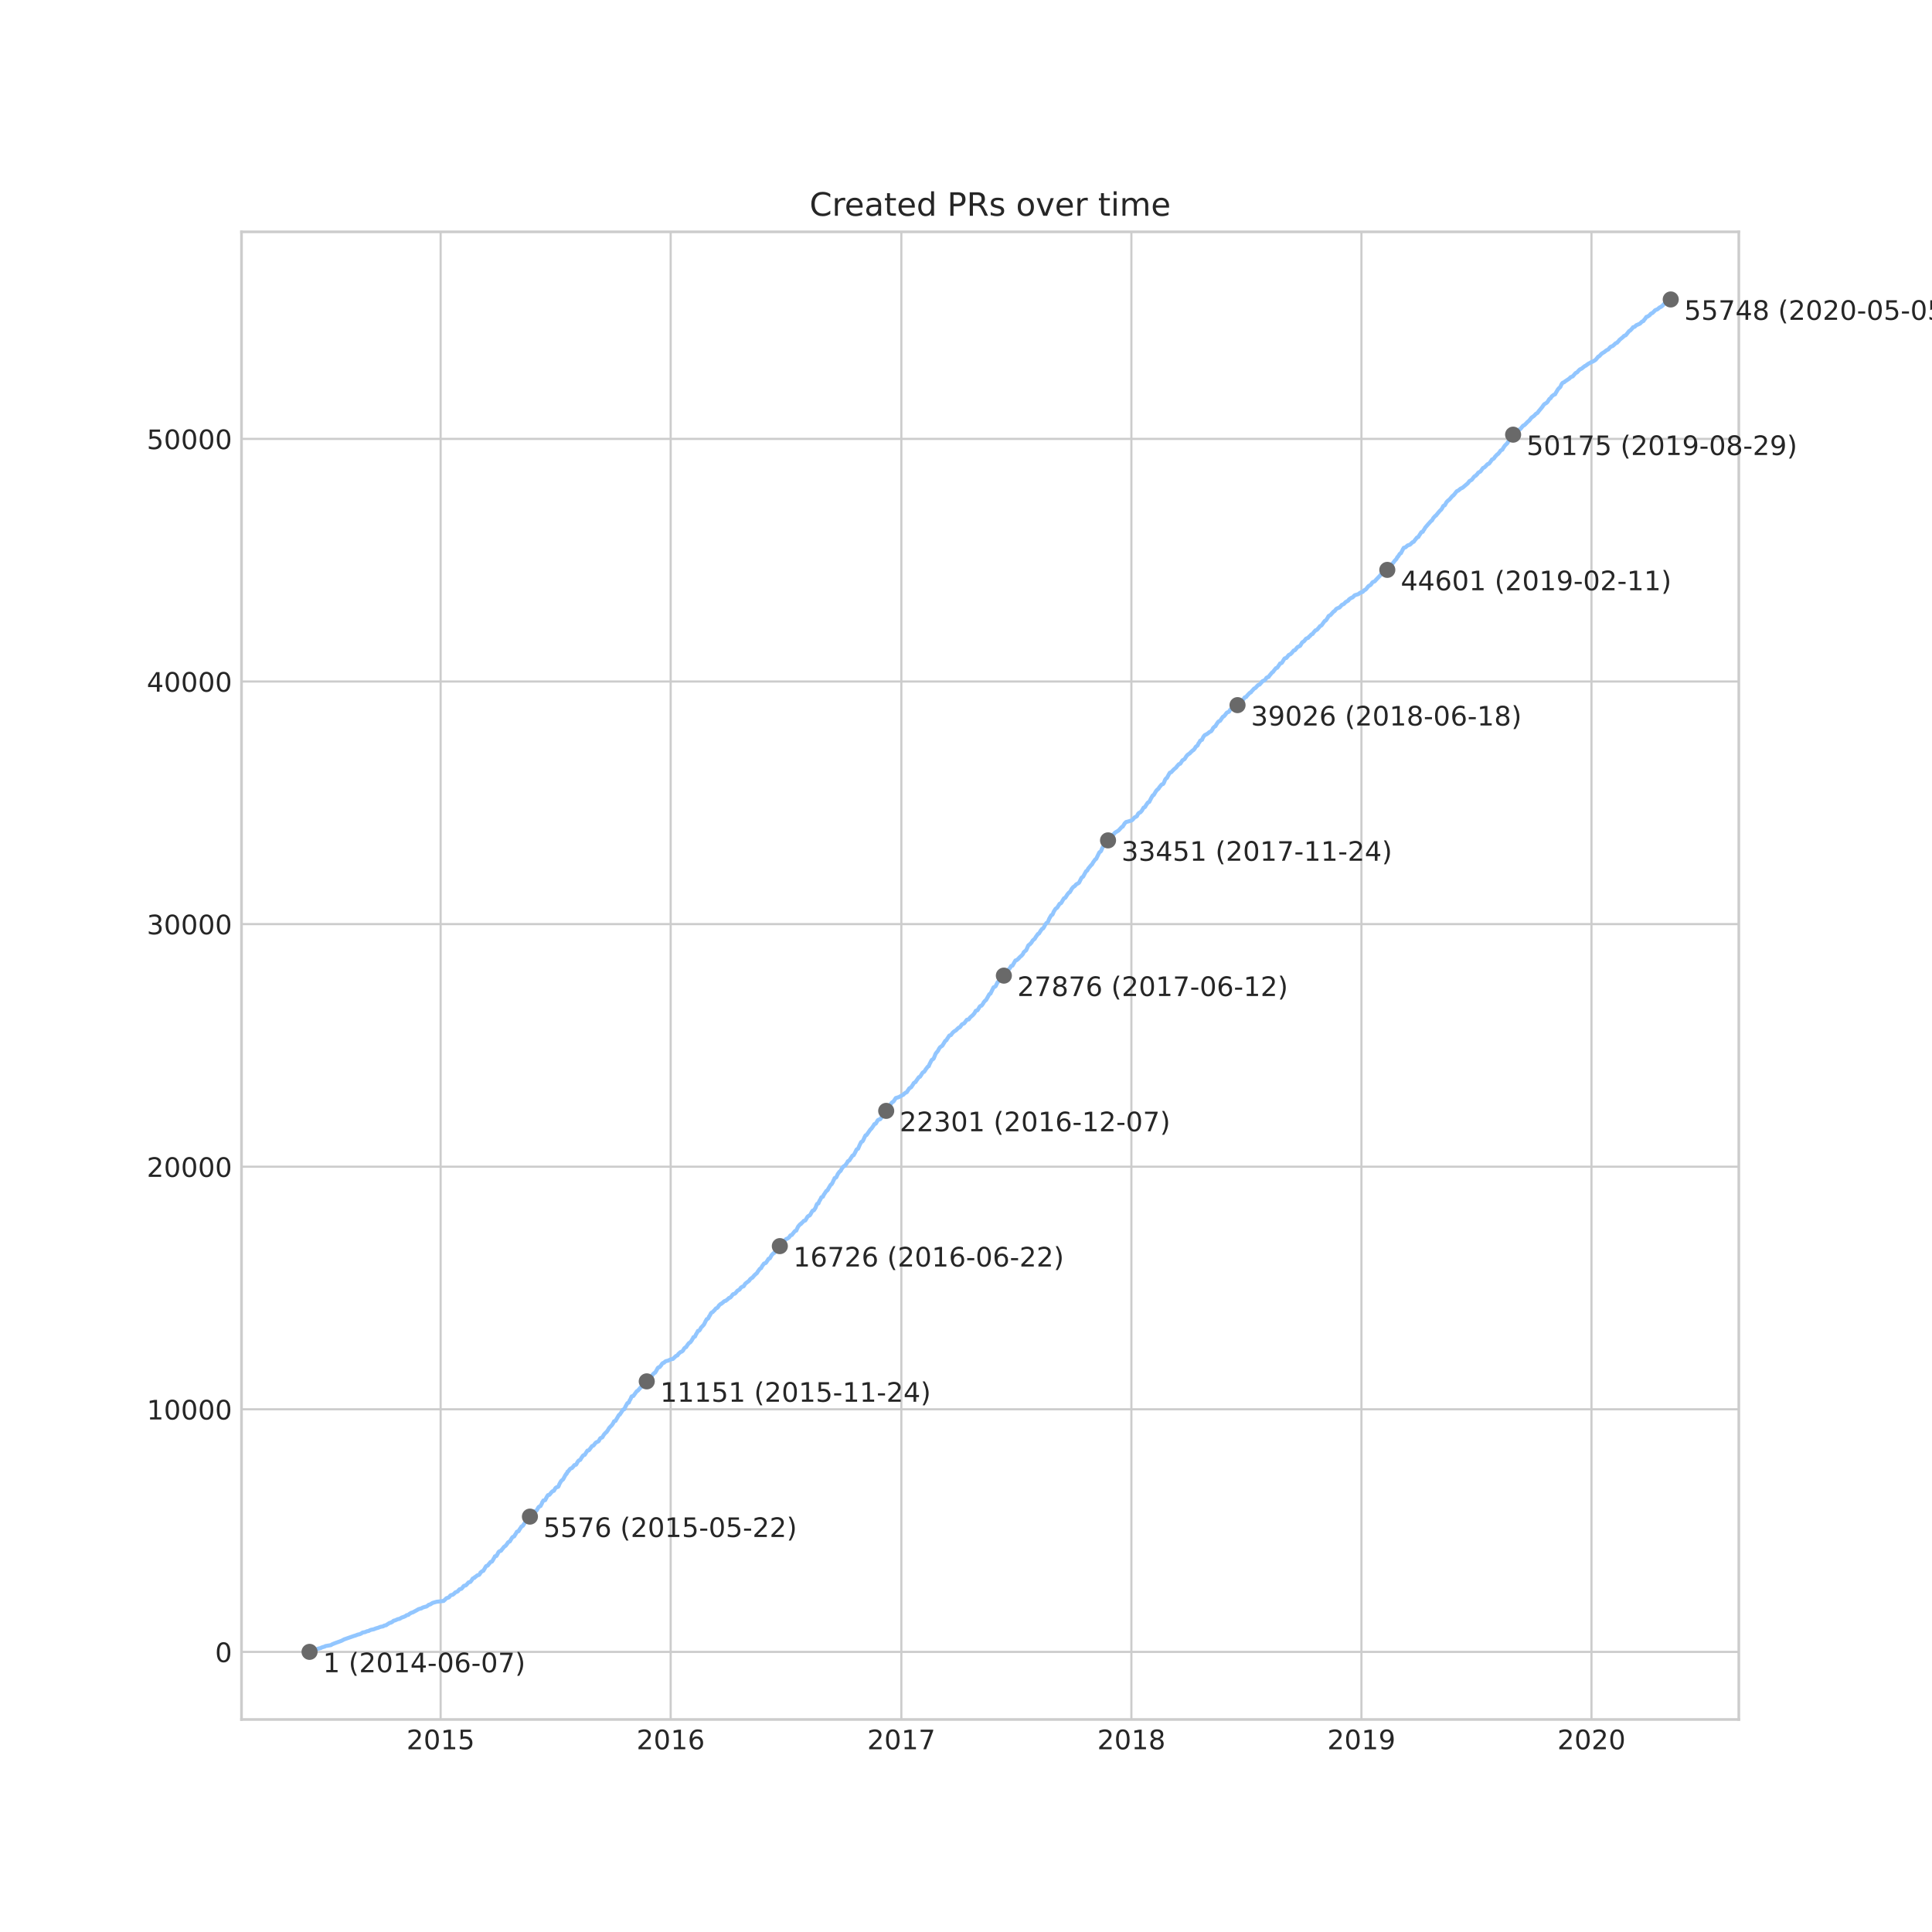 <?xml version="1.0" encoding="utf-8" standalone="no"?>
<!DOCTYPE svg PUBLIC "-//W3C//DTD SVG 1.1//EN"
  "http://www.w3.org/Graphics/SVG/1.1/DTD/svg11.dtd">
<!-- Created with matplotlib (https://matplotlib.org/) -->
<svg height="720pt" version="1.1" viewBox="0 0 720 720" width="720pt" xmlns="http://www.w3.org/2000/svg" xmlns:xlink="http://www.w3.org/1999/xlink">
 <defs>
  <style type="text/css">
*{stroke-linecap:butt;stroke-linejoin:round;}
  </style>
 </defs>
 <g id="figure_1">
  <g id="patch_1">
   <path d="M 0 720 
L 720 720 
L 720 0 
L 0 0 
z
" style="fill:#ffffff;"/>
  </g>
  <g id="axes_1">
   <g id="patch_2">
    <path d="M 90 640.8 
L 648 640.8 
L 648 86.4 
L 90 86.4 
z
" style="fill:#ffffff;"/>
   </g>
   <g id="matplotlib.axis_1">
    <g id="xtick_1">
     <g id="line2d_1">
      <path clip-path="url(#p5bad797c00)" d="M 164.208 640.8 
L 164.208 86.4 
" style="fill:none;stroke:#cccccc;stroke-linecap:round;stroke-width:0.8;"/>
     </g>
     <g id="line2d_2"/>
     <g id="text_1">
      <!-- 2015 -->
      <defs>
       <path d="M 19.188 8.297 
L 53.609 8.297 
L 53.609 0 
L 7.328 0 
L 7.328 8.297 
Q 12.938 14.109 22.625 23.891 
Q 32.328 33.688 34.812 36.531 
Q 39.547 41.844 41.422 45.531 
Q 43.312 49.219 43.312 52.781 
Q 43.312 58.594 39.234 62.25 
Q 35.156 65.922 28.609 65.922 
Q 23.969 65.922 18.812 64.312 
Q 13.672 62.703 7.812 59.422 
L 7.812 69.391 
Q 13.766 71.781 18.938 73 
Q 24.125 74.219 28.422 74.219 
Q 39.75 74.219 46.484 68.547 
Q 53.219 62.891 53.219 53.422 
Q 53.219 48.922 51.531 44.891 
Q 49.859 40.875 45.406 35.406 
Q 44.188 33.984 37.641 27.219 
Q 31.109 20.453 19.188 8.297 
z
" id="DejaVuSans-50"/>
       <path d="M 31.781 66.406 
Q 24.172 66.406 20.328 58.906 
Q 16.5 51.422 16.5 36.375 
Q 16.5 21.391 20.328 13.891 
Q 24.172 6.391 31.781 6.391 
Q 39.453 6.391 43.281 13.891 
Q 47.125 21.391 47.125 36.375 
Q 47.125 51.422 43.281 58.906 
Q 39.453 66.406 31.781 66.406 
z
M 31.781 74.219 
Q 44.047 74.219 50.516 64.516 
Q 56.984 54.828 56.984 36.375 
Q 56.984 17.969 50.516 8.266 
Q 44.047 -1.422 31.781 -1.422 
Q 19.531 -1.422 13.062 8.266 
Q 6.594 17.969 6.594 36.375 
Q 6.594 54.828 13.062 64.516 
Q 19.531 74.219 31.781 74.219 
z
" id="DejaVuSans-48"/>
       <path d="M 12.406 8.297 
L 28.516 8.297 
L 28.516 63.922 
L 10.984 60.406 
L 10.984 69.391 
L 28.422 72.906 
L 38.281 72.906 
L 38.281 8.297 
L 54.391 8.297 
L 54.391 0 
L 12.406 0 
z
" id="DejaVuSans-49"/>
       <path d="M 10.797 72.906 
L 49.516 72.906 
L 49.516 64.594 
L 19.828 64.594 
L 19.828 46.734 
Q 21.969 47.469 24.109 47.828 
Q 26.266 48.188 28.422 48.188 
Q 40.625 48.188 47.75 41.5 
Q 54.891 34.812 54.891 23.391 
Q 54.891 11.625 47.562 5.094 
Q 40.234 -1.422 26.906 -1.422 
Q 22.312 -1.422 17.547 -0.641 
Q 12.797 0.141 7.719 1.703 
L 7.719 11.625 
Q 12.109 9.234 16.797 8.062 
Q 21.484 6.891 26.703 6.891 
Q 35.156 6.891 40.078 11.328 
Q 45.016 15.766 45.016 23.391 
Q 45.016 31 40.078 35.438 
Q 35.156 39.891 26.703 39.891 
Q 22.75 39.891 18.812 39.016 
Q 14.891 38.141 10.797 36.281 
z
" id="DejaVuSans-53"/>
      </defs>
      <g style="fill:#262626;" transform="translate(151.483 651.898)scale(0.1 -0.1)">
       <use xlink:href="#DejaVuSans-50"/>
       <use x="63.623" xlink:href="#DejaVuSans-48"/>
       <use x="127.246" xlink:href="#DejaVuSans-49"/>
       <use x="190.869" xlink:href="#DejaVuSans-53"/>
      </g>
     </g>
    </g>
    <g id="xtick_2">
     <g id="line2d_3">
      <path clip-path="url(#p5bad797c00)" d="M 249.938 640.8 
L 249.938 86.4 
" style="fill:none;stroke:#cccccc;stroke-linecap:round;stroke-width:0.8;"/>
     </g>
     <g id="line2d_4"/>
     <g id="text_2">
      <!-- 2016 -->
      <defs>
       <path d="M 33.016 40.375 
Q 26.375 40.375 22.484 35.828 
Q 18.609 31.297 18.609 23.391 
Q 18.609 15.531 22.484 10.953 
Q 26.375 6.391 33.016 6.391 
Q 39.656 6.391 43.531 10.953 
Q 47.406 15.531 47.406 23.391 
Q 47.406 31.297 43.531 35.828 
Q 39.656 40.375 33.016 40.375 
z
M 52.594 71.297 
L 52.594 62.312 
Q 48.875 64.062 45.094 64.984 
Q 41.312 65.922 37.594 65.922 
Q 27.828 65.922 22.672 59.328 
Q 17.531 52.734 16.797 39.406 
Q 19.672 43.656 24.016 45.922 
Q 28.375 48.188 33.594 48.188 
Q 44.578 48.188 50.953 41.516 
Q 57.328 34.859 57.328 23.391 
Q 57.328 12.156 50.688 5.359 
Q 44.047 -1.422 33.016 -1.422 
Q 20.359 -1.422 13.672 8.266 
Q 6.984 17.969 6.984 36.375 
Q 6.984 53.656 15.188 63.938 
Q 23.391 74.219 37.203 74.219 
Q 40.922 74.219 44.703 73.484 
Q 48.484 72.75 52.594 71.297 
z
" id="DejaVuSans-54"/>
      </defs>
      <g style="fill:#262626;" transform="translate(237.213 651.898)scale(0.1 -0.1)">
       <use xlink:href="#DejaVuSans-50"/>
       <use x="63.623" xlink:href="#DejaVuSans-48"/>
       <use x="127.246" xlink:href="#DejaVuSans-49"/>
       <use x="190.869" xlink:href="#DejaVuSans-54"/>
      </g>
     </g>
    </g>
    <g id="xtick_3">
     <g id="line2d_5">
      <path clip-path="url(#p5bad797c00)" d="M 335.904 640.8 
L 335.904 86.4 
" style="fill:none;stroke:#cccccc;stroke-linecap:round;stroke-width:0.8;"/>
     </g>
     <g id="line2d_6"/>
     <g id="text_3">
      <!-- 2017 -->
      <defs>
       <path d="M 8.203 72.906 
L 55.078 72.906 
L 55.078 68.703 
L 28.609 0 
L 18.312 0 
L 43.219 64.594 
L 8.203 64.594 
z
" id="DejaVuSans-55"/>
      </defs>
      <g style="fill:#262626;" transform="translate(323.179 651.898)scale(0.1 -0.1)">
       <use xlink:href="#DejaVuSans-50"/>
       <use x="63.623" xlink:href="#DejaVuSans-48"/>
       <use x="127.246" xlink:href="#DejaVuSans-49"/>
       <use x="190.869" xlink:href="#DejaVuSans-55"/>
      </g>
     </g>
    </g>
    <g id="xtick_4">
     <g id="line2d_7">
      <path clip-path="url(#p5bad797c00)" d="M 421.634 640.8 
L 421.634 86.4 
" style="fill:none;stroke:#cccccc;stroke-linecap:round;stroke-width:0.8;"/>
     </g>
     <g id="line2d_8"/>
     <g id="text_4">
      <!-- 2018 -->
      <defs>
       <path d="M 31.781 34.625 
Q 24.75 34.625 20.719 30.859 
Q 16.703 27.094 16.703 20.516 
Q 16.703 13.922 20.719 10.156 
Q 24.75 6.391 31.781 6.391 
Q 38.812 6.391 42.859 10.172 
Q 46.922 13.969 46.922 20.516 
Q 46.922 27.094 42.891 30.859 
Q 38.875 34.625 31.781 34.625 
z
M 21.922 38.812 
Q 15.578 40.375 12.031 44.719 
Q 8.5 49.078 8.5 55.328 
Q 8.5 64.062 14.719 69.141 
Q 20.953 74.219 31.781 74.219 
Q 42.672 74.219 48.875 69.141 
Q 55.078 64.062 55.078 55.328 
Q 55.078 49.078 51.531 44.719 
Q 48 40.375 41.703 38.812 
Q 48.828 37.156 52.797 32.312 
Q 56.781 27.484 56.781 20.516 
Q 56.781 9.906 50.312 4.234 
Q 43.844 -1.422 31.781 -1.422 
Q 19.734 -1.422 13.25 4.234 
Q 6.781 9.906 6.781 20.516 
Q 6.781 27.484 10.781 32.312 
Q 14.797 37.156 21.922 38.812 
z
M 18.312 54.391 
Q 18.312 48.734 21.844 45.562 
Q 25.391 42.391 31.781 42.391 
Q 38.141 42.391 41.719 45.562 
Q 45.312 48.734 45.312 54.391 
Q 45.312 60.062 41.719 63.234 
Q 38.141 66.406 31.781 66.406 
Q 25.391 66.406 21.844 63.234 
Q 18.312 60.062 18.312 54.391 
z
" id="DejaVuSans-56"/>
      </defs>
      <g style="fill:#262626;" transform="translate(408.909 651.898)scale(0.1 -0.1)">
       <use xlink:href="#DejaVuSans-50"/>
       <use x="63.623" xlink:href="#DejaVuSans-48"/>
       <use x="127.246" xlink:href="#DejaVuSans-49"/>
       <use x="190.869" xlink:href="#DejaVuSans-56"/>
      </g>
     </g>
    </g>
    <g id="xtick_5">
     <g id="line2d_9">
      <path clip-path="url(#p5bad797c00)" d="M 507.365 640.8 
L 507.365 86.4 
" style="fill:none;stroke:#cccccc;stroke-linecap:round;stroke-width:0.8;"/>
     </g>
     <g id="line2d_10"/>
     <g id="text_5">
      <!-- 2019 -->
      <defs>
       <path d="M 10.984 1.516 
L 10.984 10.5 
Q 14.703 8.734 18.5 7.812 
Q 22.312 6.891 25.984 6.891 
Q 35.75 6.891 40.891 13.453 
Q 46.047 20.016 46.781 33.406 
Q 43.953 29.203 39.594 26.953 
Q 35.25 24.703 29.984 24.703 
Q 19.047 24.703 12.672 31.312 
Q 6.297 37.938 6.297 49.422 
Q 6.297 60.641 12.938 67.422 
Q 19.578 74.219 30.609 74.219 
Q 43.266 74.219 49.922 64.516 
Q 56.594 54.828 56.594 36.375 
Q 56.594 19.141 48.406 8.859 
Q 40.234 -1.422 26.422 -1.422 
Q 22.703 -1.422 18.891 -0.688 
Q 15.094 0.047 10.984 1.516 
z
M 30.609 32.422 
Q 37.25 32.422 41.125 36.953 
Q 45.016 41.5 45.016 49.422 
Q 45.016 57.281 41.125 61.844 
Q 37.25 66.406 30.609 66.406 
Q 23.969 66.406 20.094 61.844 
Q 16.219 57.281 16.219 49.422 
Q 16.219 41.5 20.094 36.953 
Q 23.969 32.422 30.609 32.422 
z
" id="DejaVuSans-57"/>
      </defs>
      <g style="fill:#262626;" transform="translate(494.64 651.898)scale(0.1 -0.1)">
       <use xlink:href="#DejaVuSans-50"/>
       <use x="63.623" xlink:href="#DejaVuSans-48"/>
       <use x="127.246" xlink:href="#DejaVuSans-49"/>
       <use x="190.869" xlink:href="#DejaVuSans-57"/>
      </g>
     </g>
    </g>
    <g id="xtick_6">
     <g id="line2d_11">
      <path clip-path="url(#p5bad797c00)" d="M 593.095 640.8 
L 593.095 86.4 
" style="fill:none;stroke:#cccccc;stroke-linecap:round;stroke-width:0.8;"/>
     </g>
     <g id="line2d_12"/>
     <g id="text_6">
      <!-- 2020 -->
      <g style="fill:#262626;" transform="translate(580.37 651.898)scale(0.1 -0.1)">
       <use xlink:href="#DejaVuSans-50"/>
       <use x="63.623" xlink:href="#DejaVuSans-48"/>
       <use x="127.246" xlink:href="#DejaVuSans-50"/>
       <use x="190.869" xlink:href="#DejaVuSans-48"/>
      </g>
     </g>
    </g>
   </g>
   <g id="matplotlib.axis_2">
    <g id="ytick_1">
     <g id="line2d_13">
      <path clip-path="url(#p5bad797c00)" d="M 90 615.609 
L 648 615.609 
" style="fill:none;stroke:#cccccc;stroke-linecap:round;stroke-width:0.8;"/>
     </g>
     <g id="line2d_14"/>
     <g id="text_7">
      <!-- 0 -->
      <g style="fill:#262626;" transform="translate(80.138 619.408)scale(0.1 -0.1)">
       <use xlink:href="#DejaVuSans-48"/>
      </g>
     </g>
    </g>
    <g id="ytick_2">
     <g id="line2d_15">
      <path clip-path="url(#p5bad797c00)" d="M 90 525.201 
L 648 525.201 
" style="fill:none;stroke:#cccccc;stroke-linecap:round;stroke-width:0.8;"/>
     </g>
     <g id="line2d_16"/>
     <g id="text_8">
      <!-- 10000 -->
      <g style="fill:#262626;" transform="translate(54.688 529)scale(0.1 -0.1)">
       <use xlink:href="#DejaVuSans-49"/>
       <use x="63.623" xlink:href="#DejaVuSans-48"/>
       <use x="127.246" xlink:href="#DejaVuSans-48"/>
       <use x="190.869" xlink:href="#DejaVuSans-48"/>
       <use x="254.492" xlink:href="#DejaVuSans-48"/>
      </g>
     </g>
    </g>
    <g id="ytick_3">
     <g id="line2d_17">
      <path clip-path="url(#p5bad797c00)" d="M 90 434.792 
L 648 434.792 
" style="fill:none;stroke:#cccccc;stroke-linecap:round;stroke-width:0.8;"/>
     </g>
     <g id="line2d_18"/>
     <g id="text_9">
      <!-- 20000 -->
      <g style="fill:#262626;" transform="translate(54.688 438.591)scale(0.1 -0.1)">
       <use xlink:href="#DejaVuSans-50"/>
       <use x="63.623" xlink:href="#DejaVuSans-48"/>
       <use x="127.246" xlink:href="#DejaVuSans-48"/>
       <use x="190.869" xlink:href="#DejaVuSans-48"/>
       <use x="254.492" xlink:href="#DejaVuSans-48"/>
      </g>
     </g>
    </g>
    <g id="ytick_4">
     <g id="line2d_19">
      <path clip-path="url(#p5bad797c00)" d="M 90 344.384 
L 648 344.384 
" style="fill:none;stroke:#cccccc;stroke-linecap:round;stroke-width:0.8;"/>
     </g>
     <g id="line2d_20"/>
     <g id="text_10">
      <!-- 30000 -->
      <defs>
       <path d="M 40.578 39.312 
Q 47.656 37.797 51.625 33 
Q 55.609 28.219 55.609 21.188 
Q 55.609 10.406 48.188 4.484 
Q 40.766 -1.422 27.094 -1.422 
Q 22.516 -1.422 17.656 -0.516 
Q 12.797 0.391 7.625 2.203 
L 7.625 11.719 
Q 11.719 9.328 16.594 8.109 
Q 21.484 6.891 26.812 6.891 
Q 36.078 6.891 40.938 10.547 
Q 45.797 14.203 45.797 21.188 
Q 45.797 27.641 41.281 31.266 
Q 36.766 34.906 28.719 34.906 
L 20.219 34.906 
L 20.219 43.016 
L 29.109 43.016 
Q 36.375 43.016 40.234 45.922 
Q 44.094 48.828 44.094 54.297 
Q 44.094 59.906 40.109 62.906 
Q 36.141 65.922 28.719 65.922 
Q 24.656 65.922 20.016 65.031 
Q 15.375 64.156 9.812 62.312 
L 9.812 71.094 
Q 15.438 72.656 20.344 73.438 
Q 25.25 74.219 29.594 74.219 
Q 40.828 74.219 47.359 69.109 
Q 53.906 64.016 53.906 55.328 
Q 53.906 49.266 50.438 45.094 
Q 46.969 40.922 40.578 39.312 
z
" id="DejaVuSans-51"/>
      </defs>
      <g style="fill:#262626;" transform="translate(54.688 348.183)scale(0.1 -0.1)">
       <use xlink:href="#DejaVuSans-51"/>
       <use x="63.623" xlink:href="#DejaVuSans-48"/>
       <use x="127.246" xlink:href="#DejaVuSans-48"/>
       <use x="190.869" xlink:href="#DejaVuSans-48"/>
       <use x="254.492" xlink:href="#DejaVuSans-48"/>
      </g>
     </g>
    </g>
    <g id="ytick_5">
     <g id="line2d_21">
      <path clip-path="url(#p5bad797c00)" d="M 90 253.975 
L 648 253.975 
" style="fill:none;stroke:#cccccc;stroke-linecap:round;stroke-width:0.8;"/>
     </g>
     <g id="line2d_22"/>
     <g id="text_11">
      <!-- 40000 -->
      <defs>
       <path d="M 37.797 64.312 
L 12.891 25.391 
L 37.797 25.391 
z
M 35.203 72.906 
L 47.609 72.906 
L 47.609 25.391 
L 58.016 25.391 
L 58.016 17.188 
L 47.609 17.188 
L 47.609 0 
L 37.797 0 
L 37.797 17.188 
L 4.891 17.188 
L 4.891 26.703 
z
" id="DejaVuSans-52"/>
      </defs>
      <g style="fill:#262626;" transform="translate(54.688 257.774)scale(0.1 -0.1)">
       <use xlink:href="#DejaVuSans-52"/>
       <use x="63.623" xlink:href="#DejaVuSans-48"/>
       <use x="127.246" xlink:href="#DejaVuSans-48"/>
       <use x="190.869" xlink:href="#DejaVuSans-48"/>
       <use x="254.492" xlink:href="#DejaVuSans-48"/>
      </g>
     </g>
    </g>
    <g id="ytick_6">
     <g id="line2d_23">
      <path clip-path="url(#p5bad797c00)" d="M 90 163.567 
L 648 163.567 
" style="fill:none;stroke:#cccccc;stroke-linecap:round;stroke-width:0.8;"/>
     </g>
     <g id="line2d_24"/>
     <g id="text_12">
      <!-- 50000 -->
      <g style="fill:#262626;" transform="translate(54.688 167.366)scale(0.1 -0.1)">
       <use xlink:href="#DejaVuSans-53"/>
       <use x="63.623" xlink:href="#DejaVuSans-48"/>
       <use x="127.246" xlink:href="#DejaVuSans-48"/>
       <use x="190.869" xlink:href="#DejaVuSans-48"/>
       <use x="254.492" xlink:href="#DejaVuSans-48"/>
      </g>
     </g>
    </g>
   </g>
   <g id="line2d_25">
    <path clip-path="url(#p5bad797c00)" d="M 115.364 615.6 
L 116.349 615.238 
L 116.548 615.139 
L 116.735 615.021 
L 116.812 614.94 
L 117.517 614.786 
L 117.643 614.75 
L 118.387 614.47 
L 118.851 614.325 
L 119.511 614.19 
L 119.84 613.982 
L 120.284 613.846 
L 120.352 613.801 
L 120.983 613.647 
L 121.04 613.611 
L 121.211 613.493 
L 121.32 613.439 
L 123.294 613.096 
L 123.397 613.041 
L 123.63 612.888 
L 123.75 612.806 
L 124.572 612.463 
L 124.752 612.381 
L 125.182 612.255 
L 125.283 612.183 
L 125.711 612.047 
L 127.122 611.532 
L 127.299 611.45 
L 127.779 611.206 
L 127.864 611.161 
L 128.217 610.962 
L 128.4 610.899 
L 131.999 609.642 
L 132.485 609.525 
L 132.55 609.47 
L 132.943 609.335 
L 133.178 609.217 
L 133.62 609.109 
L 134.131 608.991 
L 134.196 608.937 
L 134.564 608.801 
L 135.152 608.385 
L 135.998 608.259 
L 136.774 607.924 
L 137.435 607.807 
L 137.656 607.644 
L 137.757 607.59 
L 138.118 607.445 
L 138.18 607.4 
L 139.296 607.183 
L 139.959 606.903 
L 141.176 606.541 
L 141.251 606.478 
L 141.632 606.342 
L 141.816 606.27 
L 142.792 606.089 
L 143.134 605.836 
L 143.964 605.646 
L 144.075 605.519 
L 145.169 604.823 
L 145.764 604.688 
L 145.884 604.552 
L 145.985 604.525 
L 146.266 604.371 
L 146.463 604.227 
L 146.557 604.091 
L 146.765 603.973 
L 147.32 603.847 
L 148.239 603.413 
L 148.926 603.295 
L 149.039 603.196 
L 149.324 603.06 
L 149.705 602.816 
L 150.166 602.672 
L 150.183 602.654 
L 150.602 602.518 
L 150.647 602.473 
L 151.038 602.319 
L 151.555 601.93 
L 152.207 601.813 
L 152.307 601.686 
L 152.459 601.56 
L 152.569 601.451 
L 152.875 601.288 
L 153.175 601.08 
L 153.326 601.035 
L 153.85 600.872 
L 155.195 600.149 
L 155.743 599.824 
L 155.793 599.769 
L 156.237 599.607 
L 156.322 599.571 
L 157.101 599.39 
L 157.229 599.272 
L 157.45 599.128 
L 157.591 599.073 
L 158.072 598.929 
L 158.148 598.883 
L 158.808 598.739 
L 158.942 598.676 
L 159.243 598.504 
L 159.737 598.097 
L 159.806 598.043 
L 160.404 597.907 
L 160.519 597.799 
L 160.686 597.672 
L 160.736 597.654 
L 160.98 597.527 
L 161.166 597.374 
L 161.308 597.328 
L 162.744 596.922 
L 163.96 596.795 
L 164.071 596.759 
L 165.323 596.632 
L 165.45 596.433 
L 165.691 596.298 
L 166.335 595.62 
L 167.258 595.33 
L 167.323 595.258 
L 167.477 595.132 
L 167.575 594.878 
L 167.717 594.752 
L 167.846 594.643 
L 167.973 594.499 
L 168.017 594.463 
L 168.72 594.309 
L 168.91 594.182 
L 169.036 594.065 
L 169.326 593.83 
L 169.652 593.45 
L 170.389 593.17 
L 170.723 592.935 
L 170.864 592.663 
L 171.02 592.537 
L 171.071 592.474 
L 171.247 592.347 
L 171.278 592.257 
L 171.941 592.112 
L 172.044 592.021 
L 172.158 591.886 
L 172.298 591.714 
L 172.424 591.588 
L 172.569 591.398 
L 172.675 591.217 
L 172.726 591.145 
L 172.904 591.018 
L 172.96 590.973 
L 173.607 590.828 
L 173.78 590.665 
L 174.629 589.698 
L 175.24 589.562 
L 175.365 589.472 
L 175.482 589.273 
L 175.78 588.911 
L 175.909 588.74 
L 176.026 588.45 
L 176.164 588.297 
L 176.304 588.197 
L 176.83 587.998 
L 176.941 587.754 
L 177.183 587.673 
L 177.366 587.528 
L 177.586 587.32 
L 177.78 587.167 
L 177.88 587.076 
L 178.499 586.931 
L 178.633 586.805 
L 178.992 586.271 
L 179.065 586.045 
L 179.24 585.919 
L 179.413 585.774 
L 179.668 585.548 
L 180.138 585.385 
L 180.464 584.798 
L 180.585 584.662 
L 180.698 584.382 
L 180.807 584.246 
L 180.947 583.966 
L 181.058 583.812 
L 181.222 583.604 
L 181.305 583.577 
L 181.747 583.442 
L 181.983 583.152 
L 182.099 582.944 
L 182.27 582.8 
L 182.773 582.158 
L 182.8 582.113 
L 183.326 581.968 
L 183.417 581.832 
L 183.706 581.38 
L 183.956 580.91 
L 184.383 580.205 
L 184.421 580.006 
L 185.027 579.852 
L 185.145 579.581 
L 185.285 579.437 
L 185.352 579.22 
L 185.481 579.075 
L 185.592 578.759 
L 185.864 578.316 
L 186.237 578.071 
L 186.705 577.927 
L 186.891 577.674 
L 186.99 577.529 
L 187.561 576.842 
L 187.655 576.715 
L 187.756 576.525 
L 188.39 576.092 
L 188.519 576.001 
L 188.596 575.856 
L 188.758 575.649 
L 189.085 575.206 
L 189.274 574.853 
L 189.66 574.582 
L 189.997 574.455 
L 190.603 573.415 
L 190.704 573.271 
L 191 572.837 
L 191.654 572.538 
L 191.984 571.906 
L 192.146 571.734 
L 192.246 571.535 
L 192.362 571.327 
L 192.467 571.137 
L 192.572 571.011 
L 192.635 570.839 
L 192.734 570.794 
L 193.256 570.64 
L 193.518 570.161 
L 193.65 569.926 
L 193.799 569.727 
L 194.148 569.23 
L 194.223 569.103 
L 194.314 568.913 
L 194.548 568.787 
L 194.658 568.705 
L 194.908 568.57 
L 195.04 568.28 
L 195.198 568.09 
L 195.391 567.819 
L 195.468 567.647 
L 195.947 566.897 
L 196.489 566.734 
L 197.134 565.559 
L 197.318 565.342 
L 197.947 564.845 
L 198.181 564.709 
L 198.3 564.646 
L 198.451 564.51 
L 198.723 564.085 
L 198.809 563.986 
L 198.912 563.841 
L 198.968 563.597 
L 199.101 563.407 
L 199.193 563.272 
L 199.365 563.19 
L 199.851 563.055 
L 200.049 562.792 
L 200.142 562.63 
L 200.286 562.386 
L 200.68 561.708 
L 200.819 561.572 
L 201.117 561.382 
L 201.472 561.237 
L 201.542 561.057 
L 201.797 560.568 
L 201.912 560.351 
L 201.982 560.216 
L 202.096 559.827 
L 202.224 559.664 
L 202.339 559.502 
L 202.501 559.185 
L 203.168 559.068 
L 203.261 558.86 
L 203.35 558.733 
L 203.471 558.38 
L 203.615 558.254 
L 203.732 557.91 
L 203.845 557.757 
L 203.998 557.513 
L 204.088 557.359 
L 204.214 557.187 
L 204.776 557.051 
L 205.462 556.193 
L 205.7 555.949 
L 205.878 555.759 
L 206.011 555.713 
L 206.421 555.578 
L 206.689 555.09 
L 206.832 554.836 
L 206.927 554.692 
L 207.016 554.538 
L 207.275 554.366 
L 207.362 554.294 
L 208.031 554.077 
L 208.28 553.598 
L 208.337 553.39 
L 208.462 553.074 
L 208.549 552.929 
L 208.649 552.721 
L 208.78 552.567 
L 208.868 552.296 
L 209.009 552.151 
L 209.155 551.871 
L 209.753 551.401 
L 209.927 551.211 
L 209.984 551.066 
L 210.179 550.714 
L 210.765 549.62 
L 210.937 549.502 
L 211.036 549.231 
L 211.259 549.105 
L 211.397 548.788 
L 211.491 548.463 
L 211.852 548.255 
L 211.936 548.083 
L 212.041 547.965 
L 212.311 547.595 
L 212.561 547.333 
L 213.21 547.052 
L 213.384 546.79 
L 213.593 546.609 
L 213.728 546.447 
L 213.887 546.202 
L 214 546.049 
L 214.051 545.995 
L 214.666 545.85 
L 214.812 545.633 
L 214.923 545.461 
L 215.204 544.883 
L 215.377 544.684 
L 215.632 544.313 
L 215.917 544.186 
L 216.249 544.051 
L 216.579 543.463 
L 216.827 543.083 
L 216.959 542.939 
L 217.09 542.686 
L 217.368 542.36 
L 217.924 542.17 
L 218.585 541.103 
L 218.715 540.914 
L 218.919 540.588 
L 219.284 540.534 
L 219.534 540.407 
L 220.464 539.151 
L 220.566 538.988 
L 220.634 538.907 
L 221.148 538.735 
L 221.481 538.337 
L 221.685 538.039 
L 222.07 537.587 
L 222.487 537.406 
L 223.056 537.116 
L 223.162 536.936 
L 223.265 536.8 
L 223.655 536.059 
L 223.827 535.914 
L 224.203 535.778 
L 224.476 535.652 
L 225.049 534.657 
L 225.205 534.495 
L 225.348 534.314 
L 225.803 533.835 
L 226.05 533.699 
L 226.325 533.256 
L 226.563 532.958 
L 226.784 532.56 
L 226.86 532.397 
L 227.081 532.081 
L 228.134 530.987 
L 228.372 530.553 
L 228.502 530.417 
L 228.845 529.667 
L 229.408 529.504 
L 229.554 529.197 
L 229.66 529.034 
L 230.655 527.325 
L 231.007 527.162 
L 231.182 526.801 
L 231.32 526.665 
L 232.203 525.309 
L 232.691 525.173 
L 232.747 525.029 
L 232.864 524.712 
L 233.016 524.378 
L 233.138 524.116 
L 233.717 523.085 
L 233.827 522.904 
L 234.336 522.705 
L 234.582 522.054 
L 234.906 521.503 
L 235.045 521.259 
L 235.107 521.087 
L 235.227 520.789 
L 235.367 520.481 
L 235.451 520.373 
L 236.025 520.237 
L 237.285 518.492 
L 237.731 518.239 
L 237.93 518.004 
L 238.908 516.874 
L 239.293 516.72 
L 239.409 516.539 
L 239.569 516.35 
L 239.782 516.024 
L 240.522 515.147 
L 240.929 515.003 
L 241.116 514.65 
L 241.255 514.514 
L 241.359 514.388 
L 242.035 513.664 
L 242.506 513.52 
L 242.619 513.294 
L 242.724 513.068 
L 242.861 512.896 
L 242.976 512.706 
L 243.127 512.462 
L 243.281 512.209 
L 243.853 511.666 
L 244.139 511.54 
L 244.47 511.034 
L 245.109 509.858 
L 245.224 509.723 
L 245.337 509.623 
L 245.85 509.451 
L 246.084 509.153 
L 246.353 508.864 
L 246.735 508.24 
L 247.038 507.969 
L 247.487 507.833 
L 247.594 507.707 
L 247.782 507.526 
L 247.938 507.381 
L 248.38 507.2 
L 249.104 507.047 
L 249.22 506.938 
L 250.063 506.567 
L 250.789 506.423 
L 251.202 506.016 
L 251.34 505.88 
L 251.493 505.772 
L 251.582 505.636 
L 251.73 505.51 
L 251.958 505.32 
L 252.472 505.112 
L 252.643 504.85 
L 252.714 504.696 
L 252.912 504.488 
L 253.473 503.991 
L 253.562 503.9 
L 254.119 503.683 
L 254.409 503.421 
L 254.543 503.322 
L 254.686 503.06 
L 254.881 502.68 
L 255.079 502.418 
L 255.428 502.146 
L 255.75 501.993 
L 255.812 501.812 
L 255.969 501.604 
L 256.263 501.143 
L 256.37 501.016 
L 256.486 500.881 
L 256.689 500.582 
L 257.242 500.248 
L 257.443 499.986 
L 257.517 499.859 
L 257.635 499.733 
L 257.825 499.47 
L 257.902 499.317 
L 258.015 499.091 
L 258.113 498.955 
L 258.269 498.711 
L 258.321 498.566 
L 258.408 498.34 
L 259.012 498.096 
L 259.251 497.554 
L 259.353 497.337 
L 259.995 496.261 
L 260.101 495.99 
L 260.599 495.863 
L 260.718 495.664 
L 260.885 495.519 
L 261.235 494.76 
L 261.396 494.633 
L 262.094 493.901 
L 262.36 493.594 
L 262.719 492.871 
L 262.81 492.681 
L 262.929 492.418 
L 263.085 492.129 
L 263.243 491.921 
L 263.336 491.731 
L 263.36 491.632 
L 263.712 491.496 
L 264.002 491.252 
L 264.226 490.692 
L 264.292 490.547 
L 264.41 490.439 
L 264.628 490.059 
L 264.716 489.887 
L 264.866 489.58 
L 264.942 489.408 
L 265.251 489.128 
L 265.563 489.001 
L 266.011 488.513 
L 266.229 488.341 
L 266.78 487.627 
L 267.238 487.437 
L 267.483 487.202 
L 267.717 486.885 
L 267.93 486.515 
L 268.537 485.972 
L 268.911 485.828 
L 269.015 485.683 
L 269.426 485.394 
L 269.546 485.303 
L 269.652 485.132 
L 269.759 485.05 
L 270.13 484.824 
L 270.484 484.779 
L 270.608 484.652 
L 271.144 484.246 
L 271.279 484.11 
L 271.436 483.992 
L 271.511 483.857 
L 271.653 483.721 
L 272.185 483.549 
L 272.698 482.962 
L 272.992 482.519 
L 273.152 482.365 
L 273.24 482.275 
L 273.885 482.112 
L 274.147 481.841 
L 274.377 481.551 
L 274.487 481.479 
L 274.567 481.343 
L 274.787 481.036 
L 275.599 480.593 
L 276.124 479.843 
L 276.668 479.499 
L 277.134 479.364 
L 277.367 479.011 
L 277.467 478.839 
L 277.698 478.468 
L 277.845 478.306 
L 279.066 477.384 
L 279.145 477.311 
L 279.262 477.167 
L 279.432 476.932 
L 279.515 476.778 
L 279.659 476.642 
L 280.073 476.299 
L 280.367 476.172 
L 280.605 475.919 
L 280.698 475.765 
L 281.331 475.078 
L 282.182 474.355 
L 282.332 473.993 
L 282.81 473.369 
L 282.951 473.171 
L 283.034 473.017 
L 283.132 472.917 
L 283.264 472.791 
L 283.379 472.737 
L 283.632 472.61 
L 283.777 472.312 
L 283.895 472.131 
L 284.005 471.86 
L 284.212 471.615 
L 284.321 471.435 
L 284.438 471.299 
L 284.721 470.883 
L 285.293 470.729 
L 285.348 470.612 
L 285.553 470.494 
L 285.638 470.314 
L 286.252 469.41 
L 286.332 469.211 
L 286.438 469.102 
L 286.892 468.948 
L 287.097 468.614 
L 287.549 467.773 
L 287.656 467.665 
L 288.248 467.041 
L 288.592 466.887 
L 288.975 466.309 
L 289.107 466.119 
L 289.398 465.522 
L 289.678 465.242 
L 290.175 465.097 
L 290.282 465.016 
L 290.416 464.853 
L 290.533 464.645 
L 291.083 463.56 
L 291.27 463.262 
L 291.373 463.198 
L 291.891 463.018 
L 292.003 462.882 
L 292.15 462.737 
L 292.443 462.331 
L 292.755 461.996 
L 292.923 461.806 
L 293.021 461.716 
L 293.493 461.571 
L 294.059 461.146 
L 294.221 460.911 
L 294.426 460.622 
L 294.55 460.405 
L 295.108 460.233 
L 295.399 459.817 
L 295.559 459.627 
L 295.707 459.474 
L 295.964 459.112 
L 296.186 458.877 
L 296.289 458.75 
L 296.752 458.606 
L 297.072 457.873 
L 297.422 457.15 
L 297.526 457.015 
L 298.146 456.282 
L 298.488 456.147 
L 298.579 455.903 
L 298.822 455.785 
L 299.295 455.261 
L 299.489 455.089 
L 299.525 454.998 
L 300.093 454.845 
L 300.27 454.583 
L 300.639 453.959 
L 300.753 453.724 
L 301.042 453.344 
L 301.346 453.127 
L 301.743 452.964 
L 301.844 452.801 
L 302.032 452.594 
L 302.446 451.798 
L 302.541 451.635 
L 302.785 451.256 
L 302.825 451.192 
L 303.306 451.048 
L 303.914 450.134 
L 304.295 449.059 
L 304.395 448.896 
L 304.534 448.643 
L 305.011 448.471 
L 305.166 448.037 
L 305.328 447.675 
L 305.417 447.476 
L 305.554 447.323 
L 305.731 446.979 
L 305.99 446.464 
L 306.095 446.202 
L 306.699 445.958 
L 306.794 445.704 
L 307.013 445.216 
L 307.168 445.044 
L 307.322 444.791 
L 307.974 443.806 
L 308.218 443.734 
L 308.323 443.58 
L 308.381 443.544 
L 308.513 443.417 
L 308.637 443.092 
L 309.585 441.509 
L 309.936 441.32 
L 310.101 441.003 
L 310.215 440.859 
L 310.591 440.009 
L 310.666 439.873 
L 310.796 439.584 
L 310.899 439.439 
L 311.03 439.041 
L 311.224 438.987 
L 311.619 438.788 
L 311.765 438.544 
L 311.965 438.056 
L 312.131 437.794 
L 312.169 437.595 
L 312.879 436.636 
L 313.277 436.383 
L 313.574 435.769 
L 313.684 435.606 
L 313.797 435.416 
L 313.918 435.217 
L 314.032 435.063 
L 314.489 434.602 
L 314.929 434.449 
L 315.072 434.195 
L 315.428 433.716 
L 315.603 433.445 
L 315.82 433.092 
L 315.96 432.776 
L 316.505 432.487 
L 317.689 430.679 
L 318.148 430.498 
L 318.275 430.217 
L 318.496 429.874 
L 319.206 428.445 
L 319.336 428.301 
L 319.79 428.102 
L 320.374 426.719 
L 320.471 426.538 
L 320.575 426.303 
L 320.773 425.932 
L 320.824 425.787 
L 320.952 425.589 
L 321.26 425.462 
L 321.498 425.263 
L 321.611 425.055 
L 321.783 424.748 
L 321.892 424.495 
L 322.008 424.241 
L 322.132 423.934 
L 322.432 423.365 
L 322.553 423.129 
L 322.925 423.003 
L 324.462 420.815 
L 324.717 420.67 
L 324.834 420.49 
L 324.94 420.309 
L 325.06 420.173 
L 325.526 419.504 
L 325.652 419.296 
L 325.787 418.998 
L 325.89 418.907 
L 326.369 418.745 
L 327.135 417.452 
L 327.381 417.316 
L 327.491 417.253 
L 328.023 417.099 
L 328.447 416.548 
L 328.531 416.367 
L 328.704 416.069 
L 329.126 415.381 
L 329.639 415.146 
L 329.815 414.767 
L 330.152 414.269 
L 330.777 412.913 
L 331.231 412.723 
L 331.41 412.398 
L 331.718 411.756 
L 331.91 411.521 
L 332.174 411.159 
L 332.359 410.888 
L 332.534 410.771 
L 332.994 410.472 
L 333.431 409.821 
L 333.816 409.216 
L 334.964 408.863 
L 336.751 407.896 
L 336.863 407.679 
L 337.042 407.507 
L 337.286 407.389 
L 337.441 407.236 
L 337.94 407.028 
L 338.101 406.775 
L 338.19 406.621 
L 338.32 406.404 
L 338.687 405.88 
L 338.776 405.69 
L 338.887 405.59 
L 339.299 405.337 
L 339.55 405.192 
L 339.808 404.804 
L 340.124 404.334 
L 340.237 404.189 
L 340.316 404.026 
L 340.523 403.646 
L 340.916 403.375 
L 341.223 403.231 
L 341.347 402.968 
L 341.54 402.688 
L 342.423 401.449 
L 342.88 401.26 
L 342.983 401.061 
L 343.134 400.88 
L 343.261 400.69 
L 343.338 400.554 
L 343.46 400.337 
L 343.619 400.093 
L 343.721 399.922 
L 343.841 399.75 
L 344.125 399.551 
L 344.434 399.406 
L 344.617 399.099 
L 344.752 398.954 
L 344.959 398.565 
L 345.811 397.462 
L 346.131 397.327 
L 346.261 396.929 
L 346.334 396.784 
L 346.48 396.441 
L 346.654 396.106 
L 346.768 395.917 
L 346.89 395.636 
L 347.065 395.311 
L 347.173 395.094 
L 347.274 394.994 
L 347.512 394.841 
L 347.638 394.75 
L 347.829 394.597 
L 347.953 394.497 
L 348.511 393.141 
L 348.568 392.906 
L 348.717 392.698 
L 348.787 392.517 
L 348.962 392.327 
L 349.587 391.568 
L 349.711 391.288 
L 350.011 390.736 
L 350.115 390.591 
L 350.22 390.465 
L 350.33 390.275 
L 351.182 389.696 
L 352.305 387.861 
L 352.683 387.68 
L 352.8 387.472 
L 352.924 387.255 
L 353.034 387.066 
L 353.189 386.867 
L 353.442 386.46 
L 353.677 386.107 
L 353.8 385.926 
L 354.379 385.755 
L 354.516 385.556 
L 354.998 384.914 
L 355.141 384.76 
L 355.536 384.408 
L 356.187 384.019 
L 356.431 383.82 
L 356.565 383.657 
L 356.722 383.503 
L 357.244 383.006 
L 357.714 382.825 
L 357.844 382.654 
L 358.245 382.102 
L 358.469 381.786 
L 358.783 381.605 
L 359.323 381.379 
L 359.546 381.071 
L 360.318 380.032 
L 361.012 379.914 
L 361.143 379.733 
L 361.465 379.263 
L 361.588 379.128 
L 362.65 378.205 
L 362.843 377.925 
L 363.104 377.681 
L 363.642 376.696 
L 364.246 376.524 
L 364.414 376.316 
L 364.591 376.018 
L 364.785 375.719 
L 364.948 375.385 
L 365.139 375.123 
L 365.298 374.942 
L 365.814 374.761 
L 366.376 374.011 
L 366.585 373.568 
L 367.135 372.917 
L 367.479 372.691 
L 368.703 370.503 
L 369.132 370.295 
L 369.307 369.906 
L 369.482 369.553 
L 370.266 367.953 
L 370.431 367.899 
L 370.851 367.673 
L 371.112 367.438 
L 371.226 367.13 
L 371.343 366.886 
L 371.433 366.742 
L 371.732 366.109 
L 372.559 365.286 
L 373.554 363.894 
L 373.985 363.731 
L 374.144 363.496 
L 374.301 363.189 
L 374.449 362.809 
L 375.19 361.679 
L 375.89 361.335 
L 376.059 361.1 
L 376.222 360.956 
L 376.451 360.612 
L 376.766 360.106 
L 376.827 359.997 
L 377.326 359.862 
L 378.426 357.936 
L 378.964 357.791 
L 379.266 357.493 
L 379.693 357.14 
L 379.806 356.923 
L 380.449 356.336 
L 380.67 356.191 
L 381.005 355.793 
L 381.154 355.64 
L 381.318 355.35 
L 381.463 354.971 
L 381.759 354.636 
L 382.408 354.157 
L 382.836 353.226 
L 383.147 352.484 
L 383.268 352.276 
L 383.851 351.888 
L 383.964 351.707 
L 384.056 351.589 
L 384.246 351.472 
L 384.469 351.146 
L 384.829 350.54 
L 385.305 350.088 
L 385.569 349.944 
L 385.843 349.492 
L 385.973 349.211 
L 386.092 349.076 
L 386.807 348.072 
L 387.168 347.928 
L 387.296 347.72 
L 387.804 346.933 
L 387.92 346.698 
L 388.075 346.553 
L 388.355 346.165 
L 388.762 345.975 
L 389.106 345.414 
L 389.267 345.107 
L 389.402 344.809 
L 389.971 343.977 
L 390.43 343.733 
L 390.537 343.561 
L 390.618 343.407 
L 390.745 343.046 
L 390.97 342.512 
L 391.041 342.34 
L 391.767 341.084 
L 392.138 340.921 
L 392.244 340.813 
L 392.453 340.37 
L 392.595 339.981 
L 392.758 339.655 
L 393.356 338.706 
L 393.996 338.245 
L 394.718 337.097 
L 394.835 336.853 
L 395.255 336.672 
L 395.494 336.5 
L 395.598 336.274 
L 395.777 336.039 
L 395.888 335.786 
L 396.483 334.837 
L 396.536 334.755 
L 396.956 334.611 
L 397.126 334.385 
L 397.862 333.227 
L 398.41 332.613 
L 398.689 332.495 
L 398.863 332.188 
L 398.995 331.989 
L 399.097 331.835 
L 399.268 331.491 
L 399.351 331.311 
L 399.957 330.578 
L 400.586 330.181 
L 400.698 330.009 
L 400.919 329.765 
L 401.009 329.611 
L 401.336 329.439 
L 402.071 329.023 
L 402.263 328.698 
L 402.919 327.378 
L 403.081 327.08 
L 403.678 326.682 
L 403.796 326.429 
L 404.762 324.657 
L 405.077 324.521 
L 405.175 324.412 
L 405.305 324.214 
L 405.426 323.942 
L 405.564 323.689 
L 406.653 322.378 
L 406.938 322.188 
L 407.099 321.863 
L 407.247 321.628 
L 407.368 321.384 
L 408.166 320.29 
L 408.511 320.082 
L 409.683 317.668 
L 410.212 317.297 
L 410.374 317.053 
L 410.546 316.628 
L 410.673 316.303 
L 410.764 316.113 
L 410.888 315.869 
L 411.089 315.498 
L 411.339 315.046 
L 411.694 314.847 
L 411.865 314.712 
L 412.061 314.323 
L 412.348 313.979 
L 412.58 313.572 
L 413.346 313.039 
L 413.509 312.913 
L 413.725 312.524 
L 413.852 312.262 
L 413.915 312.09 
L 414.076 311.828 
L 414.427 311.357 
L 414.539 311.159 
L 414.85 310.978 
L 415.146 310.833 
L 415.424 310.435 
L 415.539 310.309 
L 415.668 310.236 
L 416.498 309.721 
L 416.84 309.513 
L 418.075 308.175 
L 418.408 308.049 
L 418.655 307.624 
L 418.983 307.117 
L 419.061 306.946 
L 419.188 306.81 
L 419.475 306.521 
L 419.61 306.367 
L 419.7 306.331 
L 420.374 306.159 
L 420.471 306.132 
L 421.73 305.743 
L 422.003 305.571 
L 422.109 305.436 
L 422.295 305.255 
L 422.658 304.812 
L 422.805 304.64 
L 422.901 304.568 
L 423.392 304.387 
L 423.467 304.297 
L 423.697 304.152 
L 423.846 303.845 
L 424.137 303.284 
L 424.319 303.112 
L 424.438 302.959 
L 424.789 302.832 
L 425.036 302.687 
L 425.376 302.28 
L 425.539 302.118 
L 426.186 300.979 
L 426.608 300.825 
L 426.814 300.617 
L 426.939 300.328 
L 427.224 299.894 
L 427.33 299.722 
L 427.472 299.55 
L 427.624 299.27 
L 427.763 299.125 
L 427.941 298.999 
L 428.291 298.854 
L 428.404 298.646 
L 428.472 298.483 
L 428.647 298.14 
L 428.86 297.733 
L 428.969 297.498 
L 429.578 296.458 
L 429.971 296.268 
L 430.709 295.003 
L 430.785 294.876 
L 430.902 294.758 
L 431.054 294.505 
L 431.291 294.334 
L 431.396 294.18 
L 431.628 294.035 
L 431.756 293.882 
L 431.864 293.755 
L 431.977 293.502 
L 432.121 293.321 
L 432.901 292.381 
L 433.343 292.218 
L 433.478 292.155 
L 433.759 291.703 
L 434.177 290.645 
L 434.302 290.428 
L 434.624 290.057 
L 434.883 289.922 
L 435.195 289.334 
L 435.507 288.755 
L 435.654 288.475 
L 435.798 288.24 
L 435.967 287.969 
L 436.528 287.761 
L 436.758 287.481 
L 436.947 287.282 
L 437.325 286.884 
L 437.457 286.739 
L 438.403 285.962 
L 438.533 285.672 
L 439.002 285.175 
L 439.114 285.021 
L 439.229 284.895 
L 439.33 284.786 
L 439.864 284.606 
L 440.678 283.34 
L 441.314 282.987 
L 441.477 282.861 
L 441.832 282.309 
L 442.097 281.866 
L 442.349 281.568 
L 442.564 281.333 
L 442.695 281.224 
L 443.442 280.718 
L 443.619 280.483 
L 444.512 279.651 
L 444.794 279.516 
L 445.249 278.955 
L 445.514 278.485 
L 445.6 278.322 
L 446.249 277.843 
L 446.373 277.716 
L 446.536 277.255 
L 446.614 277.102 
L 446.727 276.948 
L 446.924 276.677 
L 447.14 276.36 
L 447.226 276.089 
L 447.528 275.899 
L 447.61 275.836 
L 447.968 275.709 
L 448.075 275.393 
L 448.359 274.814 
L 448.454 274.634 
L 448.552 274.48 
L 448.845 274.109 
L 448.961 273.974 
L 449.447 273.72 
L 449.754 273.603 
L 449.882 273.467 
L 450.157 273.296 
L 450.437 273.079 
L 450.548 272.925 
L 451.161 272.608 
L 451.409 272.482 
L 451.553 272.238 
L 451.653 272.12 
L 451.797 271.957 
L 451.928 271.65 
L 452.089 271.307 
L 452.26 271.153 
L 452.628 270.791 
L 452.978 270.628 
L 453.198 270.185 
L 453.748 269.327 
L 453.949 269.073 
L 454.135 268.866 
L 454.691 268.63 
L 455.413 267.564 
L 455.716 267.13 
L 456.099 266.967 
L 456.586 266.415 
L 456.727 266.198 
L 457.216 265.575 
L 458.009 265.24 
L 458.226 264.86 
L 458.457 264.517 
L 458.608 264.39 
L 458.714 264.255 
L 458.893 264.092 
L 459.655 263.739 
L 459.768 263.622 
L 459.911 263.468 
L 460.146 263.224 
L 460.357 263.043 
L 460.604 262.844 
L 460.764 262.808 
L 461.26 262.691 
L 461.983 261.895 
L 462.215 261.542 
L 463.114 261.027 
L 463.232 260.81 
L 463.883 259.879 
L 463.994 259.825 
L 464.337 259.788 
L 464.455 259.662 
L 464.79 259.21 
L 465.752 258.197 
L 466.174 258.035 
L 466.289 257.79 
L 466.584 257.492 
L 466.717 257.347 
L 467.035 257.004 
L 467.163 256.868 
L 467.364 256.606 
L 467.878 256.38 
L 468.261 255.937 
L 468.759 255.395 
L 468.93 255.259 
L 469.412 255.123 
L 469.637 254.834 
L 469.753 254.744 
L 469.875 254.599 
L 470.512 253.831 
L 471.159 253.586 
L 471.286 253.487 
L 471.668 253.125 
L 471.824 252.845 
L 471.896 252.673 
L 472.177 252.465 
L 472.758 252.294 
L 472.879 252.086 
L 473.026 251.869 
L 474.105 250.585 
L 474.341 250.449 
L 474.497 250.332 
L 474.61 250.115 
L 475.485 249.021 
L 475.976 248.858 
L 476.1 248.695 
L 476.72 247.782 
L 476.813 247.638 
L 476.923 247.484 
L 477.021 247.267 
L 477.469 247.158 
L 477.679 247.041 
L 477.803 246.887 
L 477.989 246.58 
L 478.093 246.426 
L 478.227 246.164 
L 478.361 245.992 
L 478.478 245.748 
L 478.71 245.432 
L 478.806 245.341 
L 479.402 245.197 
L 480.305 244.066 
L 480.577 243.958 
L 480.915 243.813 
L 481.078 243.623 
L 481.378 243.361 
L 481.497 243.217 
L 482.115 242.43 
L 482.614 242.304 
L 482.926 241.897 
L 483.087 241.752 
L 483.198 241.553 
L 483.525 241.173 
L 484.525 240.676 
L 485.295 239.392 
L 485.961 238.976 
L 486.415 238.425 
L 486.526 238.28 
L 486.696 238.036 
L 486.818 237.982 
L 487.122 237.837 
L 487.521 237.711 
L 487.639 237.557 
L 487.838 237.304 
L 487.959 237.159 
L 487.983 237.141 
L 488.217 237.024 
L 488.656 236.454 
L 489.2 236.246 
L 489.302 236.056 
L 489.424 235.857 
L 489.533 235.722 
L 489.85 235.342 
L 490.047 235.161 
L 490.192 234.935 
L 490.621 234.791 
L 490.83 234.664 
L 490.989 234.501 
L 491.256 234.167 
L 491.412 234.004 
L 491.642 233.724 
L 491.903 233.353 
L 492.475 233.091 
L 493.674 231.418 
L 494.042 231.274 
L 494.347 230.885 
L 494.84 230.135 
L 494.961 229.845 
L 495.088 229.71 
L 495.183 229.538 
L 495.801 229.249 
L 497.022 227.883 
L 497.351 227.748 
L 497.897 227.043 
L 498.046 226.889 
L 498.52 226.654 
L 499.201 226.401 
L 499.346 226.247 
L 499.918 225.596 
L 500.053 225.442 
L 500.167 225.37 
L 500.809 225.099 
L 500.949 224.954 
L 501.107 224.791 
L 501.444 224.412 
L 501.572 224.339 
L 502.126 224.005 
L 502.421 223.86 
L 502.56 223.679 
L 502.629 223.553 
L 502.717 223.39 
L 503.009 223.191 
L 503.068 223.164 
L 503.247 223.028 
L 503.573 222.811 
L 504.028 222.667 
L 504.498 222.215 
L 504.608 222.088 
L 504.853 221.844 
L 506.292 221.392 
L 506.457 221.202 
L 506.734 221.058 
L 506.822 220.931 
L 507.247 220.777 
L 507.25 220.759 
L 507.758 220.633 
L 508.014 220.416 
L 508.458 219.909 
L 508.872 219.774 
L 509.239 219.376 
L 509.342 219.286 
L 509.421 219.132 
L 509.618 218.87 
L 509.814 218.671 
L 509.927 218.499 
L 510.22 218.291 
L 510.287 218.264 
L 510.64 218.092 
L 510.865 217.884 
L 510.98 217.758 
L 511.077 217.622 
L 511.373 217.161 
L 511.583 216.953 
L 511.721 216.872 
L 512.236 216.691 
L 512.366 216.591 
L 512.669 216.248 
L 512.802 216.076 
L 514.38 214.431 
L 514.509 214.223 
L 514.867 213.762 
L 515.526 213.445 
L 515.615 213.264 
L 515.764 213.12 
L 515.868 213.038 
L 516.101 212.894 
L 517.45 211.836 
L 517.565 211.583 
L 517.662 211.429 
L 517.778 211.185 
L 517.971 210.887 
L 518.089 210.715 
L 518.973 210.01 
L 519.534 209.322 
L 519.663 209.096 
L 520.395 208.346 
L 520.724 207.686 
L 520.771 207.587 
L 520.992 207.469 
L 521.652 206.393 
L 522.108 206.14 
L 522.161 205.959 
L 522.255 205.806 
L 522.345 205.661 
L 522.489 205.354 
L 522.631 205.109 
L 522.837 204.657 
L 522.962 204.513 
L 523.132 204.16 
L 523.727 203.988 
L 523.836 203.934 
L 524.479 203.356 
L 524.605 203.256 
L 524.945 203.148 
L 525.453 202.985 
L 525.588 202.858 
L 526.344 202.135 
L 526.423 202.054 
L 526.871 201.9 
L 527.313 201.258 
L 527.539 201.005 
L 528.052 200.336 
L 528.593 200.11 
L 528.744 199.793 
L 529.705 198.329 
L 530.216 198.193 
L 530.52 197.606 
L 530.717 197.38 
L 531.016 196.855 
L 531.131 196.638 
L 532.427 195.146 
L 532.537 195.038 
L 533.295 194.179 
L 533.575 194.025 
L 533.76 193.79 
L 534.043 193.257 
L 534.169 193.049 
L 534.847 192.299 
L 535.195 192.1 
L 535.318 191.874 
L 535.479 191.702 
L 535.984 191.087 
L 536.61 190.355 
L 536.888 190.093 
L 537.011 190.011 
L 537.352 189.55 
L 537.474 189.351 
L 537.597 189.098 
L 537.753 188.755 
L 537.863 188.601 
L 537.949 188.492 
L 538.413 188.321 
L 538.527 188.149 
L 538.65 187.896 
L 538.799 187.661 
L 538.927 187.407 
L 539.066 187.154 
L 539.439 186.748 
L 539.897 186.35 
L 540.13 186.205 
L 541.297 184.831 
L 541.631 184.65 
L 541.833 184.379 
L 541.991 184.225 
L 542.237 183.909 
L 542.92 183.041 
L 543.433 182.842 
L 544.073 182.308 
L 544.266 182.137 
L 545.08 181.739 
L 546.519 180.518 
L 546.691 180.383 
L 546.86 180.229 
L 547.251 179.84 
L 547.336 179.632 
L 547.48 179.488 
L 547.671 179.244 
L 548.082 179.045 
L 548.186 178.99 
L 548.385 178.837 
L 548.547 178.746 
L 548.672 178.556 
L 549.264 177.779 
L 549.47 177.544 
L 550.066 177.218 
L 550.275 176.902 
L 550.477 176.784 
L 550.879 176.17 
L 551.258 175.953 
L 551.594 175.799 
L 551.712 175.691 
L 551.902 175.483 
L 552.033 175.275 
L 552.205 175.067 
L 552.667 174.407 
L 552.918 174.316 
L 553.232 174.145 
L 553.668 173.72 
L 553.829 173.575 
L 554.049 173.313 
L 554.19 173.159 
L 554.419 172.951 
L 554.881 172.807 
L 554.989 172.671 
L 555.123 172.526 
L 555.562 171.939 
L 556.023 171.242 
L 556.378 171.098 
L 556.511 171.025 
L 556.861 170.691 
L 557.107 170.275 
L 557.999 169.335 
L 558.324 169.154 
L 558.718 168.639 
L 558.855 168.476 
L 558.981 168.331 
L 559.112 168.078 
L 559.26 167.897 
L 559.403 167.816 
L 559.879 167.581 
L 560.213 166.948 
L 560.416 166.668 
L 560.51 166.532 
L 560.652 166.288 
L 560.878 166.017 
L 561.761 165.131 
L 561.877 164.905 
L 562.551 163.739 
L 562.654 163.666 
L 562.982 163.494 
L 563.357 162.771 
L 563.738 162.129 
L 563.923 161.948 
L 564.209 161.623 
L 564.694 161.478 
L 565.086 161.053 
L 565.535 160.538 
L 565.778 160.285 
L 565.873 160.204 
L 566.428 160.023 
L 566.511 159.878 
L 566.764 159.715 
L 566.911 159.48 
L 567.644 158.612 
L 568.024 158.486 
L 568.144 158.368 
L 568.454 158.106 
L 568.601 157.934 
L 568.73 157.808 
L 569.315 157.202 
L 569.844 156.786 
L 569.993 156.578 
L 570.175 156.388 
L 570.291 156.217 
L 570.441 156.036 
L 570.724 155.665 
L 571.678 154.987 
L 572.087 154.553 
L 572.343 154.264 
L 572.934 153.902 
L 573.069 153.757 
L 573.327 153.405 
L 573.462 153.188 
L 573.624 153.034 
L 574.813 151.597 
L 574.978 151.335 
L 575.095 151.154 
L 575.402 150.756 
L 575.549 150.602 
L 575.928 150.394 
L 576.005 150.331 
L 576.262 150.195 
L 576.445 150.051 
L 576.591 149.888 
L 576.769 149.698 
L 577.254 148.921 
L 577.459 148.631 
L 577.855 148.432 
L 578.18 147.908 
L 578.263 147.754 
L 579.024 147.149 
L 579.564 146.932 
L 579.676 146.651 
L 579.799 146.452 
L 579.965 146.172 
L 580.168 145.829 
L 580.451 145.349 
L 580.568 145.16 
L 580.957 144.68 
L 581.077 144.608 
L 581.484 144.21 
L 581.707 143.731 
L 581.782 143.541 
L 581.962 143.171 
L 582.214 142.809 
L 582.419 142.628 
L 582.601 142.556 
L 582.955 142.42 
L 583.202 142.176 
L 584.782 141.127 
L 584.895 141.019 
L 585.112 140.793 
L 585.253 140.63 
L 585.348 140.558 
L 586.166 140.232 
L 586.31 139.997 
L 586.487 139.816 
L 586.609 139.699 
L 586.955 139.265 
L 587.091 139.129 
L 587.272 138.958 
L 587.714 138.804 
L 587.957 138.515 
L 588.079 138.361 
L 588.649 137.791 
L 588.794 137.647 
L 589.067 137.547 
L 589.51 137.321 
L 589.798 137.059 
L 589.967 136.941 
L 590.157 136.788 
L 590.548 136.462 
L 591.12 136.2 
L 591.392 135.911 
L 591.699 135.757 
L 591.959 135.531 
L 592.484 135.278 
L 592.784 135.115 
L 593.015 134.943 
L 593.456 134.808 
L 594.074 134.464 
L 594.314 134.32 
L 594.643 134.085 
L 594.83 133.877 
L 594.947 133.741 
L 595.622 132.9 
L 596.025 132.728 
L 596.182 132.566 
L 596.713 131.969 
L 596.925 131.797 
L 597.029 131.698 
L 597.893 131.182 
L 598.36 130.794 
L 598.607 130.613 
L 598.987 130.396 
L 599.39 130.215 
L 599.881 129.582 
L 600.016 129.492 
L 600.135 129.329 
L 600.234 129.248 
L 601.052 128.913 
L 601.446 128.552 
L 601.6 128.416 
L 601.934 128.091 
L 602.12 127.91 
L 602.283 127.855 
L 602.667 127.711 
L 602.742 127.539 
L 602.924 127.412 
L 603.038 127.259 
L 603.335 126.988 
L 603.45 126.734 
L 604.765 125.677 
L 604.953 125.496 
L 605.083 125.342 
L 605.237 125.179 
L 605.467 125.098 
L 605.861 124.944 
L 607.174 123.335 
L 607.518 123.19 
L 607.883 122.802 
L 608.179 122.503 
L 608.288 122.368 
L 608.602 121.943 
L 609.195 121.798 
L 609.73 121.265 
L 609.809 121.192 
L 610.208 121.039 
L 611.212 120.587 
L 611.322 120.451 
L 611.687 120.089 
L 611.846 119.936 
L 612.035 119.809 
L 612.427 119.664 
L 612.53 119.556 
L 612.65 119.303 
L 613.068 118.815 
L 613.202 118.67 
L 613.333 118.417 
L 613.458 118.263 
L 613.55 118.109 
L 614.05 117.965 
L 614.846 117.404 
L 615.015 117.16 
L 615.129 116.997 
L 615.399 116.817 
L 615.811 116.645 
L 616.537 115.949 
L 616.646 115.786 
L 616.818 115.623 
L 616.925 115.578 
L 617.728 115.234 
L 617.831 115.135 
L 618.059 114.954 
L 618.241 114.782 
L 618.489 114.583 
L 618.846 114.43 
L 618.951 114.376 
L 619.159 114.249 
L 619.267 114.122 
L 619.591 113.896 
L 619.761 113.707 
L 620.061 113.336 
L 620.2 113.218 
L 620.716 113.019 
L 620.875 112.866 
L 621.018 112.685 
L 621.588 112.17 
L 621.94 112.007 
L 622.025 111.944 
L 622.363 111.808 
L 622.636 111.6 
L 622.636 111.6 
" style="fill:none;stroke:#92c6ff;stroke-linecap:round;stroke-width:1.5;"/>
   </g>
   <g id="line2d_26">
    <defs>
     <path d="M 0 2.5 
C 0.663 2.5 1.299 2.237 1.768 1.768 
C 2.237 1.299 2.5 0.663 2.5 0 
C 2.5 -0.663 2.237 -1.299 1.768 -1.768 
C 1.299 -2.237 0.663 -2.5 0 -2.5 
C -0.663 -2.5 -1.299 -2.237 -1.768 -1.768 
C -2.237 -1.299 -2.5 -0.663 -2.5 0 
C -2.5 0.663 -2.237 1.299 -1.768 1.768 
C -1.299 2.237 -0.663 2.5 0 2.5 
z
" id="medf92865dc" style="stroke:#696969;"/>
    </defs>
    <g clip-path="url(#p5bad797c00)">
     <use style="fill:#696969;stroke:#696969;" x="115.364" xlink:href="#medf92865dc" y="615.6"/>
    </g>
   </g>
   <g id="line2d_27">
    <g clip-path="url(#p5bad797c00)">
     <use style="fill:#696969;stroke:#696969;" x="197.486" xlink:href="#medf92865dc" y="565.197"/>
    </g>
   </g>
   <g id="line2d_28">
    <g clip-path="url(#p5bad797c00)">
     <use style="fill:#696969;stroke:#696969;" x="241.025" xlink:href="#medf92865dc" y="514.795"/>
    </g>
   </g>
   <g id="line2d_29">
    <g clip-path="url(#p5bad797c00)">
     <use style="fill:#696969;stroke:#696969;" x="290.62" xlink:href="#medf92865dc" y="464.392"/>
    </g>
   </g>
   <g id="line2d_30">
    <g clip-path="url(#p5bad797c00)">
     <use style="fill:#696969;stroke:#696969;" x="330.261" xlink:href="#medf92865dc" y="413.989"/>
    </g>
   </g>
   <g id="line2d_31">
    <g clip-path="url(#p5bad797c00)">
     <use style="fill:#696969;stroke:#696969;" x="374.111" xlink:href="#medf92865dc" y="363.586"/>
    </g>
   </g>
   <g id="line2d_32">
    <g clip-path="url(#p5bad797c00)">
     <use style="fill:#696969;stroke:#696969;" x="412.933" xlink:href="#medf92865dc" y="313.184"/>
    </g>
   </g>
   <g id="line2d_33">
    <g clip-path="url(#p5bad797c00)">
     <use style="fill:#696969;stroke:#696969;" x="461.192" xlink:href="#medf92865dc" y="262.781"/>
    </g>
   </g>
   <g id="line2d_34">
    <g clip-path="url(#p5bad797c00)">
     <use style="fill:#696969;stroke:#696969;" x="517.008" xlink:href="#medf92865dc" y="212.378"/>
    </g>
   </g>
   <g id="line2d_35">
    <g clip-path="url(#p5bad797c00)">
     <use style="fill:#696969;stroke:#696969;" x="563.894" xlink:href="#medf92865dc" y="161.985"/>
    </g>
   </g>
   <g id="line2d_36">
    <g clip-path="url(#p5bad797c00)">
     <use style="fill:#696969;stroke:#696969;" x="622.636" xlink:href="#medf92865dc" y="111.6"/>
    </g>
   </g>
   <g id="patch_3">
    <path d="M 90 640.8 
L 90 86.4 
" style="fill:none;stroke:#cccccc;stroke-linecap:square;stroke-linejoin:miter;"/>
   </g>
   <g id="patch_4">
    <path d="M 648 640.8 
L 648 86.4 
" style="fill:none;stroke:#cccccc;stroke-linecap:square;stroke-linejoin:miter;"/>
   </g>
   <g id="patch_5">
    <path d="M 90 640.8 
L 648 640.8 
" style="fill:none;stroke:#cccccc;stroke-linecap:square;stroke-linejoin:miter;"/>
   </g>
   <g id="patch_6">
    <path d="M 90 86.4 
L 648 86.4 
" style="fill:none;stroke:#cccccc;stroke-linecap:square;stroke-linejoin:miter;"/>
   </g>
   <g id="text_13">
    <!-- 1 (2014-06-07) -->
    <defs>
     <path id="DejaVuSans-32"/>
     <path d="M 31 75.875 
Q 24.469 64.656 21.281 53.656 
Q 18.109 42.672 18.109 31.391 
Q 18.109 20.125 21.312 9.062 
Q 24.516 -2 31 -13.188 
L 23.188 -13.188 
Q 15.875 -1.703 12.234 9.375 
Q 8.594 20.453 8.594 31.391 
Q 8.594 42.281 12.203 53.312 
Q 15.828 64.359 23.188 75.875 
z
" id="DejaVuSans-40"/>
     <path d="M 4.891 31.391 
L 31.203 31.391 
L 31.203 23.391 
L 4.891 23.391 
z
" id="DejaVuSans-45"/>
     <path d="M 8.016 75.875 
L 15.828 75.875 
Q 23.141 64.359 26.781 53.312 
Q 30.422 42.281 30.422 31.391 
Q 30.422 20.453 26.781 9.375 
Q 23.141 -1.703 15.828 -13.188 
L 8.016 -13.188 
Q 14.5 -2 17.703 9.062 
Q 20.906 20.125 20.906 31.391 
Q 20.906 42.672 17.703 53.656 
Q 14.5 64.656 8.016 75.875 
z
" id="DejaVuSans-41"/>
    </defs>
    <g style="fill:#262626;" transform="translate(120.364 623.198)scale(0.1 -0.1)">
     <use xlink:href="#DejaVuSans-49"/>
     <use x="63.623" xlink:href="#DejaVuSans-32"/>
     <use x="95.41" xlink:href="#DejaVuSans-40"/>
     <use x="134.424" xlink:href="#DejaVuSans-50"/>
     <use x="198.047" xlink:href="#DejaVuSans-48"/>
     <use x="261.67" xlink:href="#DejaVuSans-49"/>
     <use x="325.293" xlink:href="#DejaVuSans-52"/>
     <use x="388.916" xlink:href="#DejaVuSans-45"/>
     <use x="425" xlink:href="#DejaVuSans-48"/>
     <use x="488.623" xlink:href="#DejaVuSans-54"/>
     <use x="552.246" xlink:href="#DejaVuSans-45"/>
     <use x="588.33" xlink:href="#DejaVuSans-48"/>
     <use x="651.953" xlink:href="#DejaVuSans-55"/>
     <use x="715.576" xlink:href="#DejaVuSans-41"/>
    </g>
   </g>
   <g id="text_14">
    <!-- 5576 (2015-05-22) -->
    <g style="fill:#262626;" transform="translate(202.486 572.796)scale(0.1 -0.1)">
     <use xlink:href="#DejaVuSans-53"/>
     <use x="63.623" xlink:href="#DejaVuSans-53"/>
     <use x="127.246" xlink:href="#DejaVuSans-55"/>
     <use x="190.869" xlink:href="#DejaVuSans-54"/>
     <use x="254.492" xlink:href="#DejaVuSans-32"/>
     <use x="286.279" xlink:href="#DejaVuSans-40"/>
     <use x="325.293" xlink:href="#DejaVuSans-50"/>
     <use x="388.916" xlink:href="#DejaVuSans-48"/>
     <use x="452.539" xlink:href="#DejaVuSans-49"/>
     <use x="516.162" xlink:href="#DejaVuSans-53"/>
     <use x="579.785" xlink:href="#DejaVuSans-45"/>
     <use x="615.869" xlink:href="#DejaVuSans-48"/>
     <use x="679.492" xlink:href="#DejaVuSans-53"/>
     <use x="743.115" xlink:href="#DejaVuSans-45"/>
     <use x="779.199" xlink:href="#DejaVuSans-50"/>
     <use x="842.822" xlink:href="#DejaVuSans-50"/>
     <use x="906.445" xlink:href="#DejaVuSans-41"/>
    </g>
   </g>
   <g id="text_15">
    <!-- 11151 (2015-11-24) -->
    <g style="fill:#262626;" transform="translate(246.025 522.393)scale(0.1 -0.1)">
     <use xlink:href="#DejaVuSans-49"/>
     <use x="63.623" xlink:href="#DejaVuSans-49"/>
     <use x="127.246" xlink:href="#DejaVuSans-49"/>
     <use x="190.869" xlink:href="#DejaVuSans-53"/>
     <use x="254.492" xlink:href="#DejaVuSans-49"/>
     <use x="318.115" xlink:href="#DejaVuSans-32"/>
     <use x="349.902" xlink:href="#DejaVuSans-40"/>
     <use x="388.916" xlink:href="#DejaVuSans-50"/>
     <use x="452.539" xlink:href="#DejaVuSans-48"/>
     <use x="516.162" xlink:href="#DejaVuSans-49"/>
     <use x="579.785" xlink:href="#DejaVuSans-53"/>
     <use x="643.408" xlink:href="#DejaVuSans-45"/>
     <use x="679.492" xlink:href="#DejaVuSans-49"/>
     <use x="743.115" xlink:href="#DejaVuSans-49"/>
     <use x="806.738" xlink:href="#DejaVuSans-45"/>
     <use x="842.822" xlink:href="#DejaVuSans-50"/>
     <use x="906.445" xlink:href="#DejaVuSans-52"/>
     <use x="970.068" xlink:href="#DejaVuSans-41"/>
    </g>
   </g>
   <g id="text_16">
    <!-- 16726 (2016-06-22) -->
    <g style="fill:#262626;" transform="translate(295.62 471.99)scale(0.1 -0.1)">
     <use xlink:href="#DejaVuSans-49"/>
     <use x="63.623" xlink:href="#DejaVuSans-54"/>
     <use x="127.246" xlink:href="#DejaVuSans-55"/>
     <use x="190.869" xlink:href="#DejaVuSans-50"/>
     <use x="254.492" xlink:href="#DejaVuSans-54"/>
     <use x="318.115" xlink:href="#DejaVuSans-32"/>
     <use x="349.902" xlink:href="#DejaVuSans-40"/>
     <use x="388.916" xlink:href="#DejaVuSans-50"/>
     <use x="452.539" xlink:href="#DejaVuSans-48"/>
     <use x="516.162" xlink:href="#DejaVuSans-49"/>
     <use x="579.785" xlink:href="#DejaVuSans-54"/>
     <use x="643.408" xlink:href="#DejaVuSans-45"/>
     <use x="679.492" xlink:href="#DejaVuSans-48"/>
     <use x="743.115" xlink:href="#DejaVuSans-54"/>
     <use x="806.738" xlink:href="#DejaVuSans-45"/>
     <use x="842.822" xlink:href="#DejaVuSans-50"/>
     <use x="906.445" xlink:href="#DejaVuSans-50"/>
     <use x="970.068" xlink:href="#DejaVuSans-41"/>
    </g>
   </g>
   <g id="text_17">
    <!-- 22301 (2016-12-07) -->
    <g style="fill:#262626;" transform="translate(335.261 421.588)scale(0.1 -0.1)">
     <use xlink:href="#DejaVuSans-50"/>
     <use x="63.623" xlink:href="#DejaVuSans-50"/>
     <use x="127.246" xlink:href="#DejaVuSans-51"/>
     <use x="190.869" xlink:href="#DejaVuSans-48"/>
     <use x="254.492" xlink:href="#DejaVuSans-49"/>
     <use x="318.115" xlink:href="#DejaVuSans-32"/>
     <use x="349.902" xlink:href="#DejaVuSans-40"/>
     <use x="388.916" xlink:href="#DejaVuSans-50"/>
     <use x="452.539" xlink:href="#DejaVuSans-48"/>
     <use x="516.162" xlink:href="#DejaVuSans-49"/>
     <use x="579.785" xlink:href="#DejaVuSans-54"/>
     <use x="643.408" xlink:href="#DejaVuSans-45"/>
     <use x="679.492" xlink:href="#DejaVuSans-49"/>
     <use x="743.115" xlink:href="#DejaVuSans-50"/>
     <use x="806.738" xlink:href="#DejaVuSans-45"/>
     <use x="842.822" xlink:href="#DejaVuSans-48"/>
     <use x="906.445" xlink:href="#DejaVuSans-55"/>
     <use x="970.068" xlink:href="#DejaVuSans-41"/>
    </g>
   </g>
   <g id="text_18">
    <!-- 27876 (2017-06-12) -->
    <g style="fill:#262626;" transform="translate(379.111 371.185)scale(0.1 -0.1)">
     <use xlink:href="#DejaVuSans-50"/>
     <use x="63.623" xlink:href="#DejaVuSans-55"/>
     <use x="127.246" xlink:href="#DejaVuSans-56"/>
     <use x="190.869" xlink:href="#DejaVuSans-55"/>
     <use x="254.492" xlink:href="#DejaVuSans-54"/>
     <use x="318.115" xlink:href="#DejaVuSans-32"/>
     <use x="349.902" xlink:href="#DejaVuSans-40"/>
     <use x="388.916" xlink:href="#DejaVuSans-50"/>
     <use x="452.539" xlink:href="#DejaVuSans-48"/>
     <use x="516.162" xlink:href="#DejaVuSans-49"/>
     <use x="579.785" xlink:href="#DejaVuSans-55"/>
     <use x="643.408" xlink:href="#DejaVuSans-45"/>
     <use x="679.492" xlink:href="#DejaVuSans-48"/>
     <use x="743.115" xlink:href="#DejaVuSans-54"/>
     <use x="806.738" xlink:href="#DejaVuSans-45"/>
     <use x="842.822" xlink:href="#DejaVuSans-49"/>
     <use x="906.445" xlink:href="#DejaVuSans-50"/>
     <use x="970.068" xlink:href="#DejaVuSans-41"/>
    </g>
   </g>
   <g id="text_19">
    <!-- 33451 (2017-11-24) -->
    <g style="fill:#262626;" transform="translate(417.933 320.782)scale(0.1 -0.1)">
     <use xlink:href="#DejaVuSans-51"/>
     <use x="63.623" xlink:href="#DejaVuSans-51"/>
     <use x="127.246" xlink:href="#DejaVuSans-52"/>
     <use x="190.869" xlink:href="#DejaVuSans-53"/>
     <use x="254.492" xlink:href="#DejaVuSans-49"/>
     <use x="318.115" xlink:href="#DejaVuSans-32"/>
     <use x="349.902" xlink:href="#DejaVuSans-40"/>
     <use x="388.916" xlink:href="#DejaVuSans-50"/>
     <use x="452.539" xlink:href="#DejaVuSans-48"/>
     <use x="516.162" xlink:href="#DejaVuSans-49"/>
     <use x="579.785" xlink:href="#DejaVuSans-55"/>
     <use x="643.408" xlink:href="#DejaVuSans-45"/>
     <use x="679.492" xlink:href="#DejaVuSans-49"/>
     <use x="743.115" xlink:href="#DejaVuSans-49"/>
     <use x="806.738" xlink:href="#DejaVuSans-45"/>
     <use x="842.822" xlink:href="#DejaVuSans-50"/>
     <use x="906.445" xlink:href="#DejaVuSans-52"/>
     <use x="970.068" xlink:href="#DejaVuSans-41"/>
    </g>
   </g>
   <g id="text_20">
    <!-- 39026 (2018-06-18) -->
    <g style="fill:#262626;" transform="translate(466.192 270.379)scale(0.1 -0.1)">
     <use xlink:href="#DejaVuSans-51"/>
     <use x="63.623" xlink:href="#DejaVuSans-57"/>
     <use x="127.246" xlink:href="#DejaVuSans-48"/>
     <use x="190.869" xlink:href="#DejaVuSans-50"/>
     <use x="254.492" xlink:href="#DejaVuSans-54"/>
     <use x="318.115" xlink:href="#DejaVuSans-32"/>
     <use x="349.902" xlink:href="#DejaVuSans-40"/>
     <use x="388.916" xlink:href="#DejaVuSans-50"/>
     <use x="452.539" xlink:href="#DejaVuSans-48"/>
     <use x="516.162" xlink:href="#DejaVuSans-49"/>
     <use x="579.785" xlink:href="#DejaVuSans-56"/>
     <use x="643.408" xlink:href="#DejaVuSans-45"/>
     <use x="679.492" xlink:href="#DejaVuSans-48"/>
     <use x="743.115" xlink:href="#DejaVuSans-54"/>
     <use x="806.738" xlink:href="#DejaVuSans-45"/>
     <use x="842.822" xlink:href="#DejaVuSans-49"/>
     <use x="906.445" xlink:href="#DejaVuSans-56"/>
     <use x="970.068" xlink:href="#DejaVuSans-41"/>
    </g>
   </g>
   <g id="text_21">
    <!-- 44601 (2019-02-11) -->
    <g style="fill:#262626;" transform="translate(522.008 219.977)scale(0.1 -0.1)">
     <use xlink:href="#DejaVuSans-52"/>
     <use x="63.623" xlink:href="#DejaVuSans-52"/>
     <use x="127.246" xlink:href="#DejaVuSans-54"/>
     <use x="190.869" xlink:href="#DejaVuSans-48"/>
     <use x="254.492" xlink:href="#DejaVuSans-49"/>
     <use x="318.115" xlink:href="#DejaVuSans-32"/>
     <use x="349.902" xlink:href="#DejaVuSans-40"/>
     <use x="388.916" xlink:href="#DejaVuSans-50"/>
     <use x="452.539" xlink:href="#DejaVuSans-48"/>
     <use x="516.162" xlink:href="#DejaVuSans-49"/>
     <use x="579.785" xlink:href="#DejaVuSans-57"/>
     <use x="643.408" xlink:href="#DejaVuSans-45"/>
     <use x="679.492" xlink:href="#DejaVuSans-48"/>
     <use x="743.115" xlink:href="#DejaVuSans-50"/>
     <use x="806.738" xlink:href="#DejaVuSans-45"/>
     <use x="842.822" xlink:href="#DejaVuSans-49"/>
     <use x="906.445" xlink:href="#DejaVuSans-49"/>
     <use x="970.068" xlink:href="#DejaVuSans-41"/>
    </g>
   </g>
   <g id="text_22">
    <!-- 50175 (2019-08-29) -->
    <g style="fill:#262626;" transform="translate(568.894 169.583)scale(0.1 -0.1)">
     <use xlink:href="#DejaVuSans-53"/>
     <use x="63.623" xlink:href="#DejaVuSans-48"/>
     <use x="127.246" xlink:href="#DejaVuSans-49"/>
     <use x="190.869" xlink:href="#DejaVuSans-55"/>
     <use x="254.492" xlink:href="#DejaVuSans-53"/>
     <use x="318.115" xlink:href="#DejaVuSans-32"/>
     <use x="349.902" xlink:href="#DejaVuSans-40"/>
     <use x="388.916" xlink:href="#DejaVuSans-50"/>
     <use x="452.539" xlink:href="#DejaVuSans-48"/>
     <use x="516.162" xlink:href="#DejaVuSans-49"/>
     <use x="579.785" xlink:href="#DejaVuSans-57"/>
     <use x="643.408" xlink:href="#DejaVuSans-45"/>
     <use x="679.492" xlink:href="#DejaVuSans-48"/>
     <use x="743.115" xlink:href="#DejaVuSans-56"/>
     <use x="806.738" xlink:href="#DejaVuSans-45"/>
     <use x="842.822" xlink:href="#DejaVuSans-50"/>
     <use x="906.445" xlink:href="#DejaVuSans-57"/>
     <use x="970.068" xlink:href="#DejaVuSans-41"/>
    </g>
   </g>
   <g id="text_23">
    <!-- 55748 (2020-05-05) -->
    <g style="fill:#262626;" transform="translate(627.636 119.198)scale(0.1 -0.1)">
     <use xlink:href="#DejaVuSans-53"/>
     <use x="63.623" xlink:href="#DejaVuSans-53"/>
     <use x="127.246" xlink:href="#DejaVuSans-55"/>
     <use x="190.869" xlink:href="#DejaVuSans-52"/>
     <use x="254.492" xlink:href="#DejaVuSans-56"/>
     <use x="318.115" xlink:href="#DejaVuSans-32"/>
     <use x="349.902" xlink:href="#DejaVuSans-40"/>
     <use x="388.916" xlink:href="#DejaVuSans-50"/>
     <use x="452.539" xlink:href="#DejaVuSans-48"/>
     <use x="516.162" xlink:href="#DejaVuSans-50"/>
     <use x="579.785" xlink:href="#DejaVuSans-48"/>
     <use x="643.408" xlink:href="#DejaVuSans-45"/>
     <use x="679.492" xlink:href="#DejaVuSans-48"/>
     <use x="743.115" xlink:href="#DejaVuSans-53"/>
     <use x="806.738" xlink:href="#DejaVuSans-45"/>
     <use x="842.822" xlink:href="#DejaVuSans-48"/>
     <use x="906.445" xlink:href="#DejaVuSans-53"/>
     <use x="970.068" xlink:href="#DejaVuSans-41"/>
    </g>
   </g>
   <g id="text_24">
    <!-- Created PRs over time -->
    <defs>
     <path d="M 64.406 67.281 
L 64.406 56.891 
Q 59.422 61.531 53.781 63.812 
Q 48.141 66.109 41.797 66.109 
Q 29.297 66.109 22.656 58.469 
Q 16.016 50.828 16.016 36.375 
Q 16.016 21.969 22.656 14.328 
Q 29.297 6.688 41.797 6.688 
Q 48.141 6.688 53.781 8.984 
Q 59.422 11.281 64.406 15.922 
L 64.406 5.609 
Q 59.234 2.094 53.438 0.328 
Q 47.656 -1.422 41.219 -1.422 
Q 24.656 -1.422 15.125 8.703 
Q 5.609 18.844 5.609 36.375 
Q 5.609 53.953 15.125 64.078 
Q 24.656 74.219 41.219 74.219 
Q 47.75 74.219 53.531 72.484 
Q 59.328 70.75 64.406 67.281 
z
" id="DejaVuSans-67"/>
     <path d="M 41.109 46.297 
Q 39.594 47.172 37.812 47.578 
Q 36.031 48 33.891 48 
Q 26.266 48 22.188 43.047 
Q 18.109 38.094 18.109 28.812 
L 18.109 0 
L 9.078 0 
L 9.078 54.688 
L 18.109 54.688 
L 18.109 46.188 
Q 20.953 51.172 25.484 53.578 
Q 30.031 56 36.531 56 
Q 37.453 56 38.578 55.875 
Q 39.703 55.766 41.062 55.516 
z
" id="DejaVuSans-114"/>
     <path d="M 56.203 29.594 
L 56.203 25.203 
L 14.891 25.203 
Q 15.484 15.922 20.484 11.062 
Q 25.484 6.203 34.422 6.203 
Q 39.594 6.203 44.453 7.469 
Q 49.312 8.734 54.109 11.281 
L 54.109 2.781 
Q 49.266 0.734 44.188 -0.344 
Q 39.109 -1.422 33.891 -1.422 
Q 20.797 -1.422 13.156 6.188 
Q 5.516 13.812 5.516 26.812 
Q 5.516 40.234 12.766 48.109 
Q 20.016 56 32.328 56 
Q 43.359 56 49.781 48.891 
Q 56.203 41.797 56.203 29.594 
z
M 47.219 32.234 
Q 47.125 39.594 43.094 43.984 
Q 39.062 48.391 32.422 48.391 
Q 24.906 48.391 20.391 44.141 
Q 15.875 39.891 15.188 32.172 
z
" id="DejaVuSans-101"/>
     <path d="M 34.281 27.484 
Q 23.391 27.484 19.188 25 
Q 14.984 22.516 14.984 16.5 
Q 14.984 11.719 18.141 8.906 
Q 21.297 6.109 26.703 6.109 
Q 34.188 6.109 38.703 11.406 
Q 43.219 16.703 43.219 25.484 
L 43.219 27.484 
z
M 52.203 31.203 
L 52.203 0 
L 43.219 0 
L 43.219 8.297 
Q 40.141 3.328 35.547 0.953 
Q 30.953 -1.422 24.312 -1.422 
Q 15.922 -1.422 10.953 3.297 
Q 6 8.016 6 15.922 
Q 6 25.141 12.172 29.828 
Q 18.359 34.516 30.609 34.516 
L 43.219 34.516 
L 43.219 35.406 
Q 43.219 41.609 39.141 45 
Q 35.062 48.391 27.688 48.391 
Q 23 48.391 18.547 47.266 
Q 14.109 46.141 10.016 43.891 
L 10.016 52.203 
Q 14.938 54.109 19.578 55.047 
Q 24.219 56 28.609 56 
Q 40.484 56 46.344 49.844 
Q 52.203 43.703 52.203 31.203 
z
" id="DejaVuSans-97"/>
     <path d="M 18.312 70.219 
L 18.312 54.688 
L 36.812 54.688 
L 36.812 47.703 
L 18.312 47.703 
L 18.312 18.016 
Q 18.312 11.328 20.141 9.422 
Q 21.969 7.516 27.594 7.516 
L 36.812 7.516 
L 36.812 0 
L 27.594 0 
Q 17.188 0 13.234 3.875 
Q 9.281 7.766 9.281 18.016 
L 9.281 47.703 
L 2.688 47.703 
L 2.688 54.688 
L 9.281 54.688 
L 9.281 70.219 
z
" id="DejaVuSans-116"/>
     <path d="M 45.406 46.391 
L 45.406 75.984 
L 54.391 75.984 
L 54.391 0 
L 45.406 0 
L 45.406 8.203 
Q 42.578 3.328 38.25 0.953 
Q 33.938 -1.422 27.875 -1.422 
Q 17.969 -1.422 11.734 6.484 
Q 5.516 14.406 5.516 27.297 
Q 5.516 40.188 11.734 48.094 
Q 17.969 56 27.875 56 
Q 33.938 56 38.25 53.625 
Q 42.578 51.266 45.406 46.391 
z
M 14.797 27.297 
Q 14.797 17.391 18.875 11.75 
Q 22.953 6.109 30.078 6.109 
Q 37.203 6.109 41.297 11.75 
Q 45.406 17.391 45.406 27.297 
Q 45.406 37.203 41.297 42.844 
Q 37.203 48.484 30.078 48.484 
Q 22.953 48.484 18.875 42.844 
Q 14.797 37.203 14.797 27.297 
z
" id="DejaVuSans-100"/>
     <path d="M 19.672 64.797 
L 19.672 37.406 
L 32.078 37.406 
Q 38.969 37.406 42.719 40.969 
Q 46.484 44.531 46.484 51.125 
Q 46.484 57.672 42.719 61.234 
Q 38.969 64.797 32.078 64.797 
z
M 9.812 72.906 
L 32.078 72.906 
Q 44.344 72.906 50.609 67.359 
Q 56.891 61.812 56.891 51.125 
Q 56.891 40.328 50.609 34.812 
Q 44.344 29.297 32.078 29.297 
L 19.672 29.297 
L 19.672 0 
L 9.812 0 
z
" id="DejaVuSans-80"/>
     <path d="M 44.391 34.188 
Q 47.562 33.109 50.562 29.594 
Q 53.562 26.078 56.594 19.922 
L 66.609 0 
L 56 0 
L 46.688 18.703 
Q 43.062 26.031 39.672 28.422 
Q 36.281 30.812 30.422 30.812 
L 19.672 30.812 
L 19.672 0 
L 9.812 0 
L 9.812 72.906 
L 32.078 72.906 
Q 44.578 72.906 50.734 67.672 
Q 56.891 62.453 56.891 51.906 
Q 56.891 45.016 53.688 40.469 
Q 50.484 35.938 44.391 34.188 
z
M 19.672 64.797 
L 19.672 38.922 
L 32.078 38.922 
Q 39.203 38.922 42.844 42.219 
Q 46.484 45.516 46.484 51.906 
Q 46.484 58.297 42.844 61.547 
Q 39.203 64.797 32.078 64.797 
z
" id="DejaVuSans-82"/>
     <path d="M 44.281 53.078 
L 44.281 44.578 
Q 40.484 46.531 36.375 47.5 
Q 32.281 48.484 27.875 48.484 
Q 21.188 48.484 17.844 46.438 
Q 14.5 44.391 14.5 40.281 
Q 14.5 37.156 16.891 35.375 
Q 19.281 33.594 26.516 31.984 
L 29.594 31.297 
Q 39.156 29.25 43.188 25.516 
Q 47.219 21.781 47.219 15.094 
Q 47.219 7.469 41.188 3.016 
Q 35.156 -1.422 24.609 -1.422 
Q 20.219 -1.422 15.453 -0.562 
Q 10.688 0.297 5.422 2 
L 5.422 11.281 
Q 10.406 8.688 15.234 7.391 
Q 20.062 6.109 24.812 6.109 
Q 31.156 6.109 34.562 8.281 
Q 37.984 10.453 37.984 14.406 
Q 37.984 18.062 35.516 20.016 
Q 33.062 21.969 24.703 23.781 
L 21.578 24.516 
Q 13.234 26.266 9.516 29.906 
Q 5.812 33.547 5.812 39.891 
Q 5.812 47.609 11.281 51.797 
Q 16.75 56 26.812 56 
Q 31.781 56 36.172 55.266 
Q 40.578 54.547 44.281 53.078 
z
" id="DejaVuSans-115"/>
     <path d="M 30.609 48.391 
Q 23.391 48.391 19.188 42.75 
Q 14.984 37.109 14.984 27.297 
Q 14.984 17.484 19.156 11.844 
Q 23.344 6.203 30.609 6.203 
Q 37.797 6.203 41.984 11.859 
Q 46.188 17.531 46.188 27.297 
Q 46.188 37.016 41.984 42.703 
Q 37.797 48.391 30.609 48.391 
z
M 30.609 56 
Q 42.328 56 49.016 48.375 
Q 55.719 40.766 55.719 27.297 
Q 55.719 13.875 49.016 6.219 
Q 42.328 -1.422 30.609 -1.422 
Q 18.844 -1.422 12.172 6.219 
Q 5.516 13.875 5.516 27.297 
Q 5.516 40.766 12.172 48.375 
Q 18.844 56 30.609 56 
z
" id="DejaVuSans-111"/>
     <path d="M 2.984 54.688 
L 12.5 54.688 
L 29.594 8.797 
L 46.688 54.688 
L 56.203 54.688 
L 35.688 0 
L 23.484 0 
z
" id="DejaVuSans-118"/>
     <path d="M 9.422 54.688 
L 18.406 54.688 
L 18.406 0 
L 9.422 0 
z
M 9.422 75.984 
L 18.406 75.984 
L 18.406 64.594 
L 9.422 64.594 
z
" id="DejaVuSans-105"/>
     <path d="M 52 44.188 
Q 55.375 50.25 60.062 53.125 
Q 64.75 56 71.094 56 
Q 79.641 56 84.281 50.016 
Q 88.922 44.047 88.922 33.016 
L 88.922 0 
L 79.891 0 
L 79.891 32.719 
Q 79.891 40.578 77.094 44.375 
Q 74.312 48.188 68.609 48.188 
Q 61.625 48.188 57.562 43.547 
Q 53.516 38.922 53.516 30.906 
L 53.516 0 
L 44.484 0 
L 44.484 32.719 
Q 44.484 40.625 41.703 44.406 
Q 38.922 48.188 33.109 48.188 
Q 26.219 48.188 22.156 43.531 
Q 18.109 38.875 18.109 30.906 
L 18.109 0 
L 9.078 0 
L 9.078 54.688 
L 18.109 54.688 
L 18.109 46.188 
Q 21.188 51.219 25.484 53.609 
Q 29.781 56 35.688 56 
Q 41.656 56 45.828 52.969 
Q 50 49.953 52 44.188 
z
" id="DejaVuSans-109"/>
    </defs>
    <g style="fill:#262626;" transform="translate(301.688 80.4)scale(0.12 -0.12)">
     <use xlink:href="#DejaVuSans-67"/>
     <use x="69.824" xlink:href="#DejaVuSans-114"/>
     <use x="108.688" xlink:href="#DejaVuSans-101"/>
     <use x="170.211" xlink:href="#DejaVuSans-97"/>
     <use x="231.49" xlink:href="#DejaVuSans-116"/>
     <use x="270.699" xlink:href="#DejaVuSans-101"/>
     <use x="332.223" xlink:href="#DejaVuSans-100"/>
     <use x="395.699" xlink:href="#DejaVuSans-32"/>
     <use x="427.486" xlink:href="#DejaVuSans-80"/>
     <use x="487.789" xlink:href="#DejaVuSans-82"/>
     <use x="557.271" xlink:href="#DejaVuSans-115"/>
     <use x="609.371" xlink:href="#DejaVuSans-32"/>
     <use x="641.158" xlink:href="#DejaVuSans-111"/>
     <use x="702.34" xlink:href="#DejaVuSans-118"/>
     <use x="761.52" xlink:href="#DejaVuSans-101"/>
     <use x="823.043" xlink:href="#DejaVuSans-114"/>
     <use x="864.156" xlink:href="#DejaVuSans-32"/>
     <use x="895.943" xlink:href="#DejaVuSans-116"/>
     <use x="935.152" xlink:href="#DejaVuSans-105"/>
     <use x="962.936" xlink:href="#DejaVuSans-109"/>
     <use x="1060.348" xlink:href="#DejaVuSans-101"/>
    </g>
   </g>
  </g>
 </g>
 <defs>
  <clipPath id="p5bad797c00">
   <rect height="554.4" width="558" x="90" y="86.4"/>
  </clipPath>
 </defs>
</svg>
